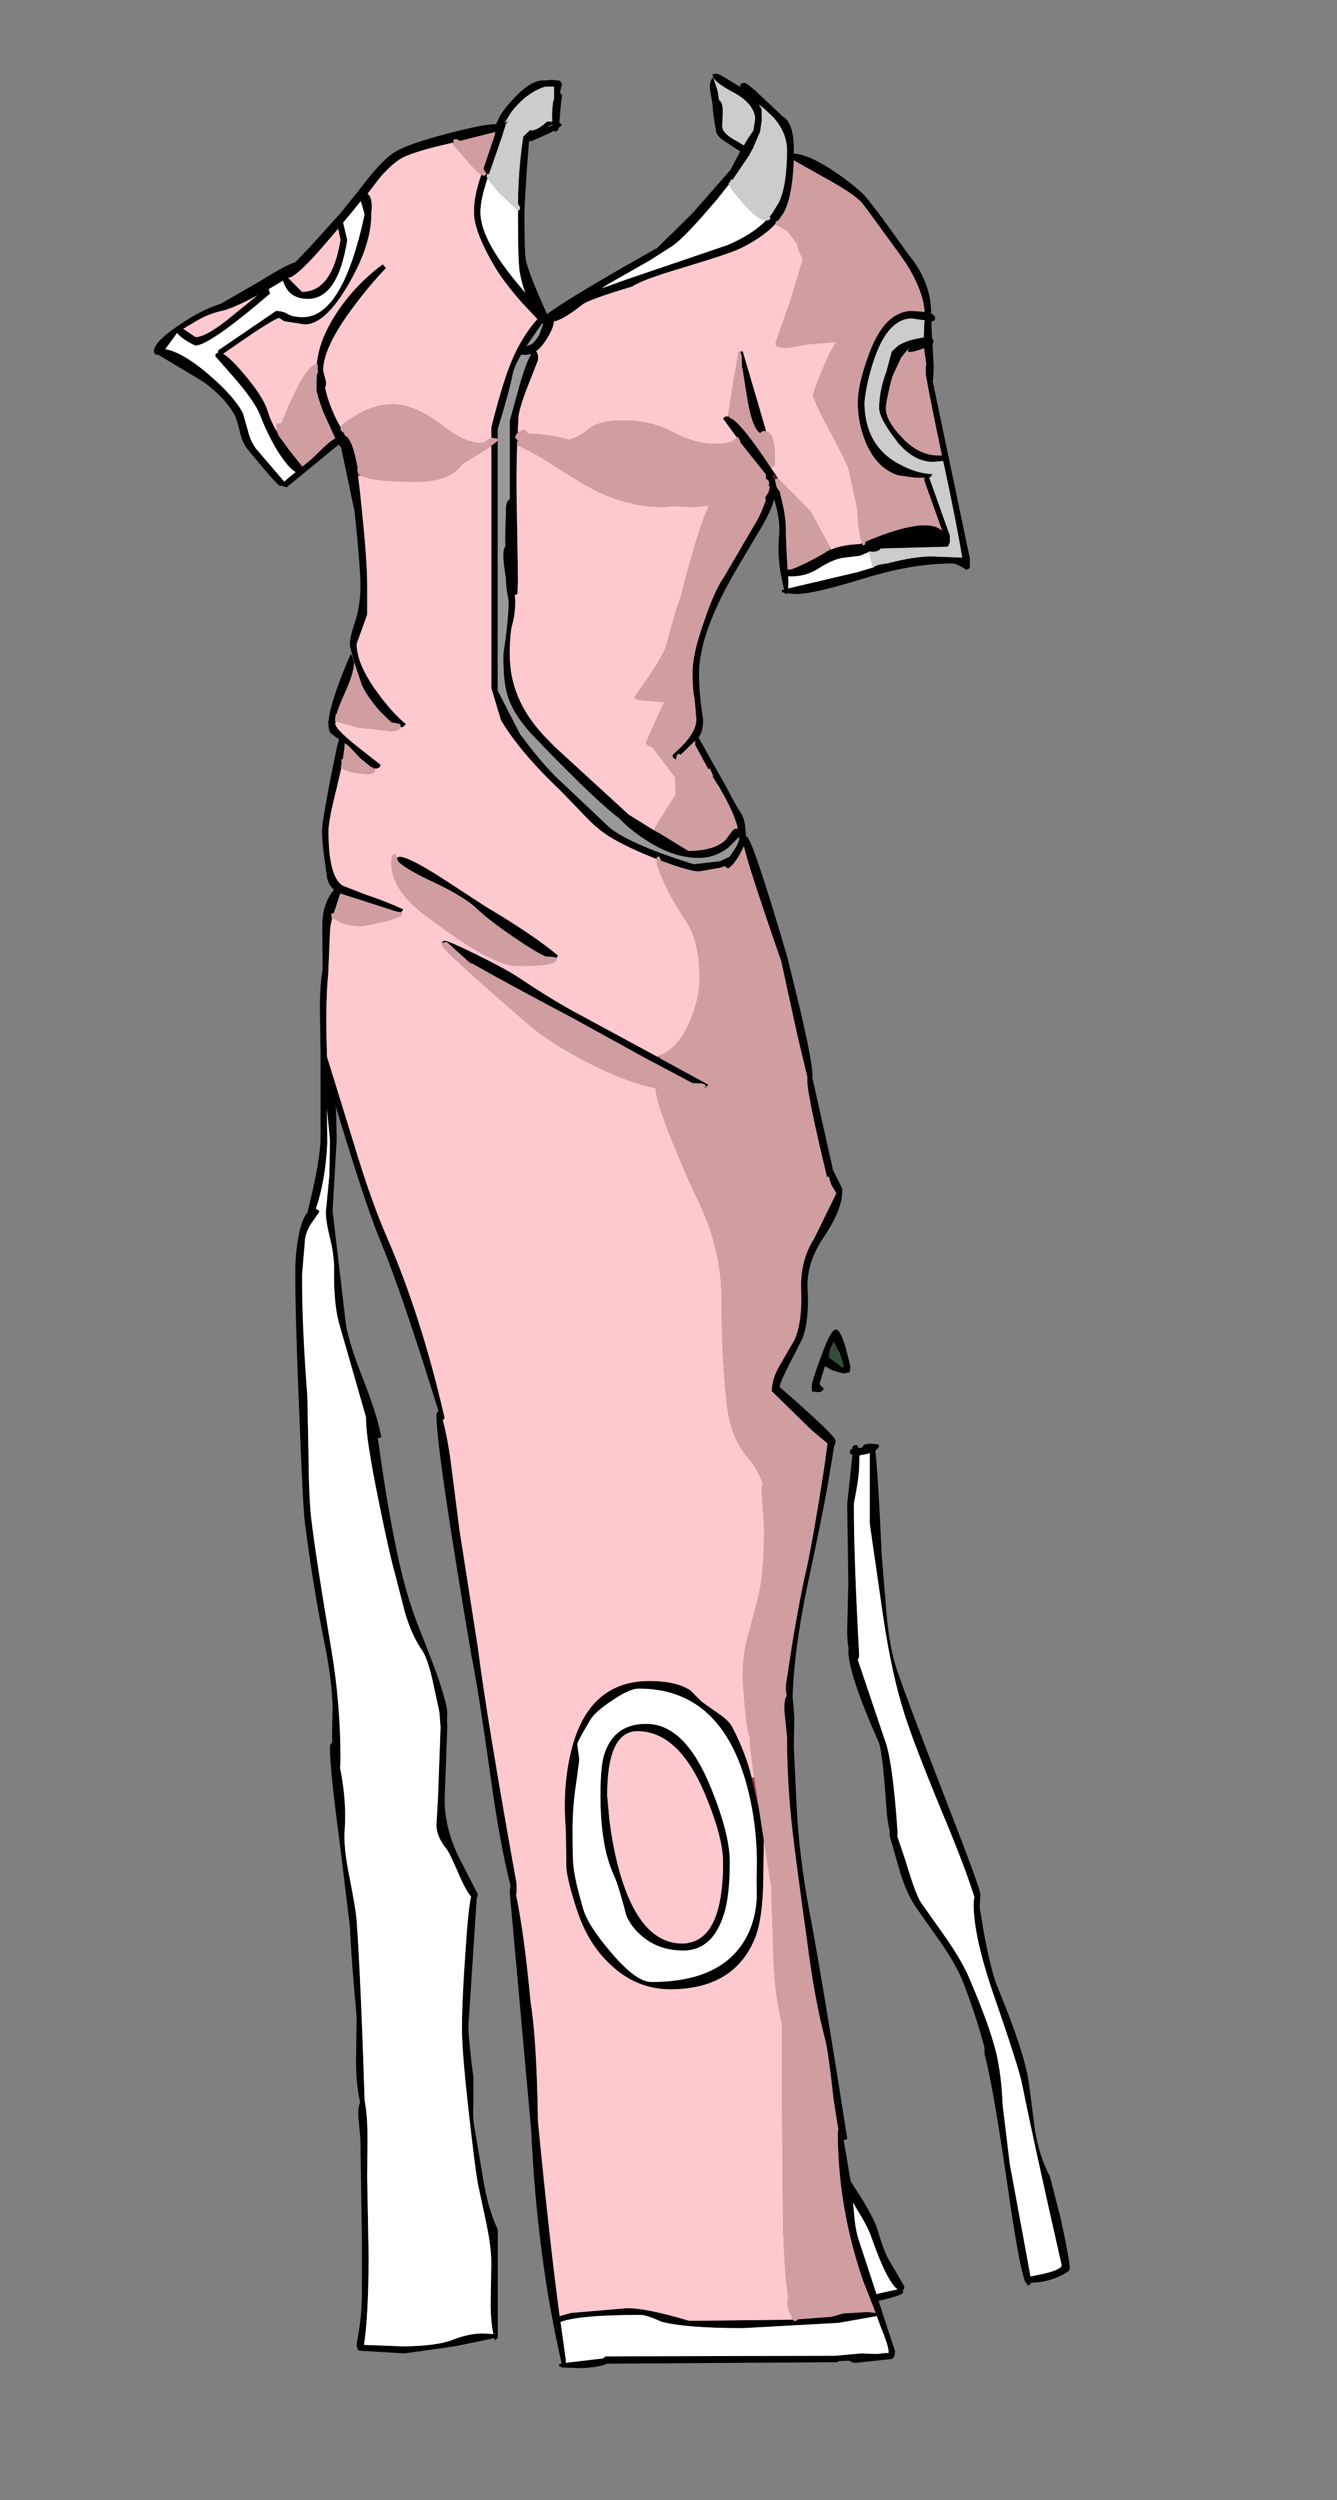 <?xml version="1.0" encoding="UTF-8"?>
<svg xmlns="http://www.w3.org/2000/svg" xmlns:xlink="http://www.w3.org/1999/xlink" width="290px" height="542px" viewBox="0 0 290 542" version="1.1">
<rect x="0" y="0" width="290" height="542" fill="#808080" stroke="none"/>
<g id="surface1">
<path style=" stroke:none;fill-rule:evenodd;fill:rgb(0%,0%,0%);fill-opacity:1;" d="M 76.594 142.582 C 76.129 141.055 75.895 140.035 75.895 139.527 C 75.895 138.551 76.277 136.938 77.039 134.688 C 77.801 132.438 78.184 129.852 78.184 126.922 C 78.184 124.336 77.762 118.988 76.91 110.883 L 75.957 106.363 L 73.984 97.008 L 73.477 96.371 L 62.211 105.598 L 61.449 105.473 L 61.32 105.281 L 60.75 105.344 C 60.367 105.301 58.055 102.691 53.812 97.516 C 52.965 96.496 52.371 95.203 52.031 93.633 C 51.605 91.809 51.184 90.492 50.758 89.688 C 49.145 87.055 46.855 84.699 43.887 82.621 L 34.406 76.957 L 33.703 76.828 L 33.449 76.445 L 33.387 76.383 L 33.387 75.684 L 33.449 75.684 C 33.789 74.41 35.527 72.711 38.668 70.59 C 41.977 68.301 45.031 66.73 47.832 65.879 L 56.359 60.98 C 60.09 58.645 62.656 57.266 64.059 56.84 L 67.113 53.66 L 73.855 46.211 L 77.801 41.309 C 81.281 36.684 83.934 33.883 85.758 32.91 C 87.707 31.719 91.484 30.406 97.082 28.961 C 102.258 27.605 105.676 26.926 107.328 26.926 L 107.648 26.926 L 107.773 26.352 L 107.902 26.352 C 108.285 25.121 109.449 23.465 111.402 21.387 C 113.988 18.586 116.238 17.27 118.148 17.441 L 119.672 17.312 L 121.457 17.504 L 121.902 18.203 L 121.457 20.051 L 121.902 20.625 L 121.645 22.723 L 121.328 26.543 L 121.902 27.117 L 121.137 27.754 L 121.074 28.199 L 120.375 28.578 L 120.184 28.324 L 118.848 29.027 L 115.219 30.617 L 114.773 30.555 L 114.711 31.062 C 114.117 38.66 113.797 43.707 113.754 46.211 L 113.754 46.785 C 113.754 52.172 113.863 55.398 114.074 56.461 C 114.5 58.41 116.027 62.293 118.656 68.109 C 121.711 65.773 129.727 60.957 142.711 53.66 L 142.711 53.594 L 150.219 46.211 L 158.426 36.855 L 160.398 33.098 L 160.59 32.844 L 157.855 31.062 C 156.156 30.043 155.309 29.133 155.309 28.324 C 154.844 25.863 154.586 23.953 154.547 22.598 L 154.035 19.605 L 153.973 18.715 C 153.973 17.824 154.227 17.188 154.734 16.805 L 154.547 16.105 L 155.309 15.977 C 155.691 15.934 156.879 16.551 158.871 17.824 L 160.59 18.84 L 160.59 18.777 L 160.652 18.141 L 161.48 17.949 C 161.734 17.949 162.5 18.5 163.773 19.605 L 169.754 25.207 L 170.008 25.398 C 171.449 26.375 172.172 28.727 172.172 32.461 L 172.172 33.289 C 174.422 33.418 177.473 34.797 181.336 37.426 C 184.602 39.676 186.852 41.543 188.082 43.027 L 190.562 46.211 L 194.824 52.066 L 197.051 55.188 C 200.234 59.047 201.867 63.145 201.953 67.473 L 201.953 67.98 C 202.547 68.234 202.844 68.598 202.844 69.062 L 202.715 69.445 L 202.016 69.762 L 202.145 73.266 L 202.523 73.965 L 202.27 74.664 L 202.523 79.629 L 202.398 82.492 L 202.27 82.492 L 210.352 121.004 L 210.352 123.105 L 209.652 123.551 C 208.211 122.617 207.191 122.148 206.598 122.148 C 200.66 122.148 194.188 123.254 187.188 125.457 C 180.148 127.621 175.395 128.727 172.934 128.77 L 170.645 128.641 L 170.328 128.77 L 170.262 128.578 L 169.625 128.324 L 169.562 127.941 L 170.07 127.812 L 169.371 124.566 C 168.863 121.723 168.734 118.926 168.988 116.164 C 169.203 113.832 168.84 111.18 167.906 108.211 C 167.57 109.609 166.785 111.414 165.555 113.621 L 159.891 123.168 C 154.375 132.504 151.617 140.141 151.617 146.082 C 151.617 148.969 151.914 152.277 152.508 156.012 C 152.508 157.793 152.168 159.09 151.492 159.895 L 151.363 160.023 L 151.492 159.957 L 151.555 159.957 L 152.637 161.867 L 154.289 164.859 L 155.18 166.449 L 155.309 166.707 L 155.309 166.641 L 157.598 170.715 C 158.703 172.922 159.828 174.918 160.973 176.699 C 161.48 177.762 161.758 179.328 161.801 181.41 L 161.926 181.344 C 162.691 181.344 165.617 189.98 170.707 207.254 L 173.508 218.645 C 175.289 226.328 176.203 231.164 176.246 233.16 L 176.18 233.539 L 180.57 253.145 L 180.637 253.59 L 182.672 257.602 L 182.672 258.363 C 182.672 260.953 181.355 264.199 178.727 268.105 C 176.137 271.879 174.949 275.699 175.164 279.562 C 175.418 284.016 175.035 287.582 174.016 290.254 L 171.406 295.348 C 169.879 298.316 169.117 300.102 169.117 300.695 C 177.176 307.695 181.23 311.578 181.27 312.344 L 181.145 313.043 L 180.953 313.359 L 179.68 321.062 C 178.789 326.238 177.219 334.027 174.973 344.422 C 173.105 353.633 172.086 361.461 171.918 367.91 L 172.301 372.305 L 172.172 378.477 L 172.746 390.633 C 173.082 398.398 174.059 406.504 175.672 414.949 C 177.621 425.348 180.316 441.535 183.754 463.516 C 183.711 463.77 183.477 463.898 183.055 463.898 L 182.988 463.898 L 184.516 472.875 L 186.488 475.93 C 188.527 479.195 189.82 481.699 190.371 483.441 C 191.094 485.984 191.836 488.023 192.598 489.551 L 196.16 495.66 L 196.035 496.297 L 195.781 496.551 L 195.906 496.934 C 195.863 497.359 194.082 497.973 190.562 498.781 L 194.125 509.664 C 194.125 510.598 193.891 511.172 193.426 511.383 L 185.66 512.211 C 185.027 512.211 184.602 512.082 184.391 511.828 L 184.324 511.766 L 182.035 511.828 L 181.59 512.082 L 131.699 512.402 C 130.258 513.039 128.094 513.355 125.211 513.355 L 122.281 513.23 L 122.027 513.355 L 121.965 513.164 L 121.328 512.973 L 121.266 512.527 L 121.836 512.402 C 118.273 496.996 116.066 480.129 115.219 461.797 L 110.574 410.305 C 110.574 409.75 110.637 409.285 110.766 408.902 C 109.195 402.793 107.73 394.793 106.375 384.906 C 104.551 372.004 103.172 363.305 102.238 358.809 C 97.191 329.105 94.664 311.77 94.664 306.805 C 94.664 306.422 94.812 306.125 95.109 305.914 C 89.809 288.77 85.586 276.422 82.449 268.867 C 80.668 264.582 78.121 257.07 74.812 246.336 L 73.031 240.543 L 72.711 239.332 L 72.902 240.605 L 73.031 247.035 L 72.141 262.504 L 75.004 286.945 C 75.469 289.871 76.742 293.926 78.82 299.102 C 80.855 304.363 82.109 308.332 82.574 311.004 C 82.914 311.473 82.703 311.727 81.938 311.77 L 82.32 314.379 C 83.637 323.715 85.059 331.82 86.586 338.695 C 87.941 344.719 89.68 350.215 91.801 355.18 L 94.602 362.5 C 96.215 367.125 97.02 370.074 97.02 371.348 L 96.957 372.621 L 97.02 374.402 L 96.449 389.934 C 96.406 394.477 97.613 399.059 100.074 403.684 L 103.637 410.621 L 103.512 411.32 L 103.383 411.512 L 103.383 411.766 L 101.602 439.137 C 101.602 441.176 101.961 444.91 102.684 450.34 L 102.684 455.879 C 102.555 458.211 102.641 460.035 102.938 461.352 L 104.785 472.301 C 105.504 476.715 106.566 480.383 107.965 483.312 L 107.965 506.863 L 107.328 507.309 L 107.203 506.863 L 98.609 508.645 L 87.73 510.172 L 78.184 509.602 L 78.059 509.602 L 77.676 509.473 L 77.355 508.645 L 77.422 508.582 L 77.355 508.137 C 78.121 504.316 78.504 500.625 78.504 497.062 L 78.504 486.051 L 78.184 463.898 L 77.738 458.871 C 77.652 457.555 77.781 456.516 78.121 455.75 C 77.527 453.289 77.23 450.363 77.23 446.969 L 77.355 437.164 C 76.551 428.422 76.062 421.93 75.895 417.688 L 73.668 399.293 C 72.266 388.938 71.566 382.062 71.566 378.668 C 71.566 378.285 71.734 377.945 72.074 377.648 L 72.012 376.695 L 72.141 369.82 C 72.012 365.875 71.438 361.398 70.422 356.391 C 68.723 348.074 67.281 339.184 66.094 329.719 C 65.84 327.895 65.438 319.918 64.887 305.785 C 64.293 291.145 64.016 281.258 64.059 276.125 C 64.016 273.664 64.207 271.203 64.629 268.742 C 65.098 265.855 65.777 263.902 66.668 262.883 C 68.574 255.289 69.531 249.855 69.531 246.59 L 69.531 228.383 L 69.402 219.281 C 69.359 215.676 69.551 212.641 69.977 210.18 L 69.91 200.949 C 69.871 197.598 70.719 194.902 72.457 192.867 C 71.48 192.059 70.953 190.977 70.867 189.621 C 70.188 185.25 69.848 182.047 69.848 180.008 C 69.805 179.203 70.379 175.66 71.566 169.379 L 73.094 161.867 L 73.539 160.277 L 71.883 159.066 C 71.461 158.77 71.25 158.07 71.25 156.965 L 71.184 156.586 L 71.312 156.012 C 71.609 153.168 73.199 148.418 76.086 141.754 L 76.531 142.582 L 76.785 143.855 C 76.742 145.297 76.062 147.461 74.75 150.348 C 73.941 152.086 73.371 153.551 73.031 154.738 L 72.84 154.801 L 72.777 155.375 L 72.648 156.266 L 72.777 156.332 L 72.711 156.777 C 72.711 157.539 73.984 158.961 76.531 161.039 L 77.547 161.867 L 82.574 165.812 L 82.383 166.324 L 81.684 166.641 L 81.367 166.578 L 80.223 166.07 L 78.184 164.414 L 75.766 161.867 L 75.32 161.484 L 74.75 161.105 L 74.75 161.867 L 74.367 164.605 L 74.047 164.605 L 74.113 165.367 L 73.922 166.387 L 74.047 166.449 L 73.031 170.844 C 71.844 175.512 71.25 178.609 71.25 180.137 C 71.25 186.715 72.266 190.66 74.305 191.977 L 79.203 193.887 C 82.258 194.902 85.016 195.984 87.477 197.133 L 87.031 197.77 L 85.883 197.578 L 75.195 194.141 L 73.793 193.695 L 72.711 197.066 L 72.395 197.957 L 71.883 198.023 L 71.883 198.914 L 72.074 199.039 C 71.734 200.23 71.566 201.289 71.566 202.223 L 71.184 211.324 C 70.762 215.273 70.676 221.191 70.93 229.086 L 76.91 248.434 C 79.328 256.457 81.664 263.031 83.91 268.168 C 88.918 279.668 93.098 292.758 96.449 307.441 L 96.066 307.887 C 96.828 310.773 97.465 314.293 97.973 318.453 L 99.629 331.438 L 103.637 357.09 C 104.953 367.445 107.754 384.504 112.039 408.266 L 112.039 410.559 L 111.91 410.621 C 113.098 416.223 114.16 424.031 115.094 434.047 C 115.984 439.52 116.512 448.133 116.684 459.887 C 118.422 477.711 119.992 491.777 121.391 502.09 L 123.875 501.391 L 136.027 500.371 C 138.699 500.328 143.195 501.242 149.52 503.109 L 172.043 502.855 L 172.426 503.234 L 173 502.98 L 173 502.789 L 180.445 502.219 L 182.863 501.516 L 188.082 501.199 L 189.926 501.391 L 187.188 494.387 C 183.539 483.777 181.715 473.023 181.715 462.117 L 181.844 461.672 L 180.824 455.305 C 180.02 448.008 179.406 443.613 178.98 442.129 C 177.41 436.273 176.074 428.934 174.973 420.105 C 173.488 409.496 172.488 402.027 171.98 397.699 C 171.133 390.57 170.707 383.527 170.707 376.566 L 170.137 370.902 C 170.051 369.418 170.219 368.27 170.645 367.465 C 170.477 366.914 170.41 366.191 170.453 365.301 L 172.043 354.988 C 173.148 348.668 173.973 344.297 174.527 341.875 C 175.543 337.676 176.945 329.867 178.727 318.453 L 179.488 312.914 L 175.988 309.988 L 167.398 301.586 C 167.398 299.844 167.949 298.02 169.055 296.109 L 172.301 290.508 C 173.488 287.879 173.973 284.188 173.762 279.434 C 173.637 275.273 174.59 271.605 176.625 268.422 L 181.398 258.684 L 180.254 256.711 L 179.742 255.055 L 179.297 255.117 L 179.297 254.801 C 176.457 243.004 175.055 236.129 175.098 234.176 L 175.098 233.414 L 172.934 224.375 L 169.434 208.336 C 164.684 194.672 161.992 186.375 161.355 183.445 L 160.527 185.102 C 159.68 186.629 158.809 187.691 157.918 188.285 L 157.152 187.773 L 156.328 188.094 L 151.555 188.922 C 150.156 188.879 147.418 188.094 143.344 186.566 L 143.027 185.676 L 142.453 185.801 L 142.453 186.246 C 138.043 184.508 134.605 182.875 132.145 181.344 C 130.449 180.285 128.711 178.82 126.93 176.953 L 121.773 171.605 C 118.039 168.043 115.008 164.797 112.676 161.867 C 111.02 159.789 109.684 157.879 108.664 156.141 L 106.566 149.137 L 106.566 96.625 L 107.965 95.543 L 107.902 95.098 L 106.566 94.906 L 106.566 92.613 C 107.965 87.098 109.195 82.918 110.258 80.074 C 111.91 75.617 114.012 71.992 116.555 69.191 L 112.93 65.309 C 110.34 62.293 108.473 59.812 107.328 57.859 C 104.359 52.809 102.852 48.926 102.812 46.211 L 102.812 46.086 C 102.77 43.707 103.297 40.973 104.402 37.875 L 104.973 38.129 L 105.547 37.684 L 104.848 36.602 L 107.391 29.027 L 107.457 28.645 L 107.328 28.645 L 99.758 30.555 C 99.375 30.297 99.078 30.172 98.867 30.172 L 98.355 30.297 L 98.355 30.871 L 98.23 30.934 C 91.949 32.336 88.07 33.566 86.586 34.625 C 85.141 35.602 83.68 36.98 82.195 38.766 L 79.711 42.012 C 80.52 42.52 80.793 43.922 80.539 46.211 L 80.539 46.465 C 80.539 50.879 78.906 55.906 75.641 61.551 C 72.246 67.406 69.062 70.336 66.094 70.336 L 61.641 69.637 L 60.559 68.934 C 60.133 68.934 58.266 70.02 54.957 72.184 L 48.402 76.699 C 49.465 77.297 51.012 78.801 53.051 81.219 C 55.766 84.445 57.418 87.035 58.012 88.984 C 58.438 90.387 59.051 91.809 59.859 93.25 L 60.305 94.016 L 60.43 94.461 L 60.75 94.844 L 62.848 97.707 L 65.586 101.145 L 67.684 99.426 L 70.168 97.008 C 71.312 95.945 72.16 95.289 72.711 95.031 L 70.102 89.305 C 69.168 86.758 68.684 85.125 68.641 84.402 L 68.703 81.219 L 68.957 80.773 L 68.895 79.691 L 68.957 79.055 L 68.703 78.992 C 69 75.598 70.336 72.035 72.711 68.301 C 75.383 64.098 78.82 60.426 83.02 57.289 L 83.719 58.113 C 81.43 60.492 79.16 63.188 76.91 66.199 C 72.371 72.184 70.102 76.891 70.102 80.328 L 70.738 82.875 L 70.676 83.832 L 70.484 83.895 C 70.953 86.227 71.844 88.688 73.156 91.277 L 73.922 92.68 L 73.855 92.805 C 73.855 93.23 74.047 93.527 74.43 93.695 L 74.492 93.824 L 74.812 94.395 C 75.871 94.863 76.742 96.941 77.422 100.633 L 77.484 101.145 L 77.547 101.906 L 77.547 102.098 L 77.613 102.48 L 77.676 103.117 L 77.676 103.18 L 78.059 106.363 L 78.504 110.691 C 79.266 117.992 79.648 123.402 79.648 126.922 L 79.648 133.223 L 77.355 139.59 C 77.355 142.52 78.883 146.062 81.938 150.219 C 84.102 153.191 86.141 155.438 88.047 156.965 L 87.348 157.668 L 86.84 157.602 L 86.902 157.414 L 86.773 156.965 L 84.867 156.586 L 82.449 154.23 C 80.668 152.234 79.352 150.348 78.504 148.566 L 76.91 143.789 L 76.91 143.664 L 76.594 142.582 M 110.574 108.211 L 110.574 91.148 L 112.992 82.43 C 113.883 79.543 114.625 77.656 115.219 76.766 L 113.945 76.957 L 113.055 76.891 C 112.039 78.633 111.422 80.031 111.211 81.094 C 110.785 83.383 109.703 87.375 107.965 93.059 L 107.965 149.711 L 112.801 159.133 L 114.902 161.867 C 117.488 165.18 119.781 167.723 121.773 169.508 L 132.336 179.5 C 135.602 182.004 141.648 184.613 150.473 187.328 L 156.137 186.691 L 158.172 185.738 L 158.234 185.738 L 158.746 184.973 C 159.805 183.488 160.336 182.363 160.336 181.602 L 160.336 181.344 L 160.207 181.535 L 157.98 183.766 C 156.031 185.25 153.887 185.992 151.555 185.992 C 147.734 185.992 143.812 184.633 139.781 181.918 C 137.574 180.477 135.773 178.992 134.375 177.461 C 131.445 175.34 125.953 170.145 117.891 161.867 L 116.684 160.594 C 113.289 157.199 111.125 154.039 110.191 151.109 C 109.473 149.117 109.133 146.02 109.176 141.816 C 109.938 136.727 110.32 132.887 110.32 130.297 C 109.895 128.133 109.703 126.562 109.746 125.586 C 109.324 122.828 109.133 121.215 109.176 120.75 C 109.133 119.477 109.281 118.711 109.621 118.457 L 109.555 116.738 L 109.746 110.117 C 109.746 109.227 110 108.59 110.512 108.211 L 110.574 108.527 L 110.574 108.211 M 186.934 117.758 L 187.125 118.203 L 187.633 118.074 L 187.699 117.438 C 194.996 114.34 200.043 113.258 202.844 114.191 C 203.562 114.445 204.074 114.742 204.371 115.082 L 200.488 104.199 L 200.488 103.562 L 198.516 103.562 L 194.824 103.055 C 191.688 102.035 189.332 99.637 187.762 95.859 C 186.617 93.059 186.043 90.195 186.043 87.266 C 186.043 84.68 186.828 81.242 188.398 76.957 C 190.094 72.246 192.238 69.297 194.824 68.109 C 195.758 67.641 196.754 67.406 197.816 67.406 L 200.551 67.598 C 200.34 64.5 198.984 60.98 196.48 57.031 L 194.824 54.676 L 188.652 46.211 L 187.125 44.176 C 186.023 42.773 182.988 40.738 178.027 38.062 L 172.172 34.754 C 172.004 39.719 171.344 43.367 170.199 45.703 L 169.945 46.211 L 168.863 47.738 L 168.863 47.805 C 168.438 47.887 168.227 48.059 168.227 48.312 L 168.227 48.504 C 166.359 50.539 163.688 52.387 160.207 54.039 C 158.344 54.848 154.227 56.203 147.863 58.113 C 142.137 59.812 138.551 61.148 137.109 62.125 C 130.875 63.992 127.289 65.285 126.355 66.008 C 123.512 68.258 121.434 69.488 120.121 69.699 C 120.121 70.676 119.547 72.035 118.402 73.773 C 117.723 74.832 117 75.641 116.238 76.191 C 116.621 76.363 116.77 77 116.684 78.102 L 114.836 82.812 C 113.523 86.078 112.738 88.52 112.484 90.133 L 112.293 93.57 L 112.23 93.887 C 111.891 94.227 111.742 94.586 111.781 94.969 L 112.23 95.352 L 112.164 95.797 L 112.039 96.113 L 112.102 96.496 L 112.164 96.562 L 112.039 102.035 L 112.039 106.363 L 112.355 125.715 L 112.23 128.77 L 111.656 129.023 L 111.781 130.297 C 111.742 132.332 111.527 133.988 111.148 135.262 C 110.766 136.535 110.574 138.785 110.574 142.008 C 110.574 148.332 113.012 154.125 117.891 159.387 L 120.309 161.867 L 136.348 176.57 L 141.883 180.008 L 142.074 180.074 L 142.582 180.453 L 142.645 180.391 L 149.328 184.465 C 153.145 184.422 155.84 183.617 157.41 182.047 L 158.617 180.391 C 158.957 179.883 159.297 179.629 159.637 179.629 L 160.082 179.754 L 160.02 179.562 L 160.02 179.5 C 159.508 177.336 158.258 174.535 156.262 171.098 L 155.945 170.523 L 155.117 169.25 L 154.547 168.297 L 154.672 168.168 L 153.973 166.578 L 153.652 166.77 L 150.98 161.867 L 150.789 161.484 L 150.789 160.594 L 149.453 161.867 L 147.609 163.648 C 147.48 163.48 147.355 163.418 147.227 163.461 C 146.93 163.418 146.738 163.777 146.656 164.543 L 146.59 164.605 C 146.082 164.477 145.848 164.16 145.891 163.648 L 147.801 161.867 C 149.965 159.66 151.047 157.688 151.047 155.949 L 150.664 151.621 C 150.367 150.262 150.219 148.375 150.219 145.953 C 150.176 143.281 150.98 139.609 152.637 134.941 C 154.164 130.359 155.668 127.008 157.152 124.887 L 163.391 114.191 C 164.367 112.707 165.277 110.777 166.125 108.398 L 166.062 108.398 L 166 107.762 L 166.699 106.68 L 166.762 106.363 L 166.953 105.664 L 166.699 105.027 L 166.891 104.773 L 166.57 104.008 L 166.191 103.879 L 166.191 103.816 L 166.125 103.625 L 166.125 102.863 L 160.59 95.926 L 160.59 95.668 L 160.082 94.777 L 159.891 94.586 L 159.828 94.844 L 156.836 90.77 C 157.047 90.43 157.301 90.258 157.598 90.258 L 157.855 90.324 L 158.109 90.387 L 158.746 90.832 L 158.871 90.832 C 160.613 92.062 163.391 95.586 167.207 101.398 L 168.734 103.625 L 168.734 103.691 L 168.035 102.988 L 167.59 103.117 L 168.098 104.008 L 168.48 105.664 L 168.988 106.363 L 169.055 106.426 L 169.18 106.871 C 169.988 109.887 170.41 112.324 170.453 114.191 C 170.453 116.441 170.582 119.52 170.836 123.422 L 170.836 123.676 L 171.664 123.422 C 173.785 122.617 176.223 121.406 178.98 119.793 L 179.363 119.539 L 179.871 119.285 L 180.191 119.156 C 181.887 118.438 183.988 118.031 186.488 117.949 L 186.934 117.758 M 155.816 20.559 L 155.945 21.641 C 156.453 21.98 156.73 22.703 156.773 23.805 L 156.773 24.695 L 156.645 27.371 C 156.688 28.43 157.684 29.473 159.637 30.488 L 161.355 31.508 C 161.82 30.66 162.266 29.938 162.691 29.344 L 163.391 28.324 L 163.773 26.035 L 163.773 25.398 C 163.477 23.359 161.926 21.578 159.125 20.051 L 158.301 19.605 C 156.391 18.543 155.203 17.633 154.734 16.867 L 155.625 19.605 L 155.816 20.559 M 166.125 47.805 L 166.191 47.805 C 166.742 47.805 167.059 47.59 167.145 47.168 L 166.891 47.039 L 167.527 46.211 L 168.988 43.793 C 170.137 41.289 170.707 37.555 170.707 32.59 C 170.707 30.043 169.711 27.645 167.719 25.398 L 165.68 23.488 L 164.598 22.66 L 165.172 23.613 L 165.234 25.398 L 165.234 26.035 L 164.918 28.199 L 164.918 28.262 L 164.855 28.578 L 163.453 31.828 L 163.516 31.828 L 163.328 32.145 L 162.625 33.418 L 162.562 33.672 L 162.371 33.863 L 158.871 39.02 L 158.68 38.828 L 158.172 39.656 L 158.047 39.656 L 158.047 39.719 L 158.109 39.973 L 155.438 43.348 L 152.953 46.211 C 150.113 49.48 147.863 51.77 146.211 53.086 L 141.055 56.395 L 131.766 61.68 L 130.492 62.508 L 135.836 60.598 L 157.727 53.148 C 161.289 51.664 164.09 49.883 166.125 47.805 M 160.91 79.312 C 160.949 77.613 160.824 76.594 160.527 76.254 L 161.098 76.129 L 166.125 93.25 L 166.062 93.504 L 165.809 93.441 C 165.426 93.441 165.129 93.59 164.918 93.887 C 163.855 93.422 162.945 91.148 162.18 87.078 L 161.035 79.82 L 160.91 79.312 M 188.461 119.668 L 186.488 120.492 L 182.734 120.941 C 181.25 121.195 179.488 121.98 177.453 123.293 C 175.672 124.398 173.785 124.949 171.789 124.949 L 170.961 124.949 L 171.027 126.094 L 170.961 127.559 L 186.109 123.996 L 189.289 123.039 L 189.352 123.105 C 189.734 122.637 190.754 122.32 192.406 122.148 C 196.352 121.129 199.535 120.621 201.953 120.621 L 208.699 120.875 C 207.934 116.164 206.66 109.652 204.879 101.336 L 204.562 99.934 L 202.398 100.125 C 199.684 100.125 197.16 98.766 194.824 96.051 L 193.871 94.777 C 191.75 91.934 190.688 89.836 190.688 88.477 C 190.688 85.973 191.219 83.301 192.281 80.457 L 193.426 76.191 L 194.824 74.918 C 196.055 74.113 197.902 73.52 200.363 73.137 L 200.488 69.828 L 200.551 69.445 L 197.879 69.062 C 196.777 69.02 195.758 69.297 194.824 69.891 C 192.703 71.164 190.945 73.902 189.543 78.102 C 188.527 81.07 187.848 84.086 187.508 87.141 C 187.508 93.336 189.945 97.793 194.824 100.508 L 194.891 100.508 C 197.309 101.906 199.766 102.672 202.27 102.797 L 201.824 103.434 L 201.57 103.5 L 201.57 103.562 L 206.023 116.102 L 206.023 117.629 L 205.578 118.52 L 191.008 118.902 C 190.754 119.371 190.18 119.602 189.289 119.602 L 188.398 119.539 L 188.461 119.668 M 196.734 75.938 L 195.461 77.527 L 194.824 78.93 L 193.742 81.219 C 193.531 81.645 193.215 82.812 192.789 84.723 C 192.363 86.59 192.152 87.84 192.152 88.477 C 192.109 90.004 193 91.828 194.824 93.949 L 195.652 94.844 C 198.242 97.645 201.125 98.938 204.309 98.727 C 202.566 90.492 201.402 84.656 200.809 81.219 L 200.809 79.184 L 200.934 79.121 L 200.426 75.492 C 198.219 76.297 197.051 76.512 196.926 76.129 C 197.266 75.492 197.266 75.344 196.926 75.684 L 196.797 75.875 L 196.734 75.938 M 115.41 28.262 C 116.047 28.219 116.832 27.836 117.766 27.117 L 118.656 26.352 L 119.801 26.352 L 119.738 25.398 C 119.738 23.91 119.844 22.68 120.055 21.707 L 120.184 21.641 L 120.184 18.777 L 118.273 18.777 C 115.559 19.625 113.098 21.473 110.891 24.316 L 109.492 26.605 L 110.383 26.289 L 110.258 26.352 L 109.746 26.859 L 108.855 29.727 L 106.121 37.617 L 106.121 37.684 L 105.676 37.746 L 105.547 38.191 L 105.738 38.699 C 104.719 41.758 104.211 44.152 104.211 45.895 L 104.211 46.211 C 104.297 49.309 105.992 53.129 109.301 57.668 C 110.277 59.07 111.824 61 113.945 63.461 C 113.352 61.934 112.93 60.32 112.676 58.625 C 112.461 57.055 112.355 53.148 112.355 46.91 L 112.355 45.574 C 112.695 45.574 112.824 45.512 112.738 45.383 L 112.801 44.938 L 112.355 44.176 C 112.398 39.465 112.738 34.883 113.375 30.426 L 113.5 29.598 L 114.965 28.199 L 115.281 28.262 L 115.219 28.453 L 115.41 28.262 M 119.863 26.988 L 118.91 27.371 L 119.039 27.562 C 119.293 27.391 119.566 27.242 119.863 27.117 L 119.863 26.988 M 115.156 29.535 L 115.027 29.535 L 114.965 29.598 L 115.156 29.535 M 78.25 43.602 L 76.148 46.211 L 74.43 48.25 L 75.32 52.066 C 73.965 60.555 71.121 64.797 66.793 64.797 C 63.953 64.797 62.148 63.484 61.387 60.852 L 58.586 62.508 L 58.266 62.699 L 58.586 63.652 C 49.805 71.164 44.395 74.918 42.359 74.918 C 40.406 73.984 39.094 73.074 38.414 72.184 L 36.695 74.535 L 35.867 75.684 C 38.371 76.148 41.445 77.934 45.094 81.031 C 48.828 84.211 51.352 87.035 52.668 89.496 L 53.75 93.25 C 54.133 94.863 54.727 96.199 55.531 97.262 L 61.641 104.391 C 62.574 103.582 63.398 102.906 64.121 102.352 C 62.934 101.633 61.535 99.957 59.922 97.324 C 58.438 94.734 57.27 92.297 56.422 90.004 C 55.574 87.926 53.707 85.23 50.82 81.922 L 46.688 77.211 L 46.75 76.766 C 47.004 76.551 47.195 76.445 47.32 76.445 L 47.258 76 L 59.859 67.406 C 60.875 67.406 61.746 67.641 62.469 68.109 C 63.188 68.531 64.27 68.746 65.711 68.746 C 71.438 68.746 75.895 61.34 79.074 46.531 L 79.012 46.211 L 78.25 43.602 M 62.531 60.277 L 65.52 63.27 C 69.848 63.27 72.629 59.516 73.855 52.004 L 73.348 49.586 L 69.977 53.531 C 66.117 57.945 63.656 60.172 62.594 60.215 L 62.469 60.152 L 62.531 60.277 M 48.34 67.344 C 46.43 67.727 44.523 68.469 42.613 69.57 L 39.75 71.289 L 42.422 73.074 C 43.82 73.074 46.07 71.863 49.168 69.445 L 55.848 64.035 C 52.414 65.859 49.91 66.961 48.34 67.344 M 117.574 70.145 L 115.156 73.645 L 114.203 75.047 L 115.41 74.535 C 115.75 74.324 116.258 73.688 116.938 72.629 L 117.699 70.527 L 117.828 70.207 L 117.574 70.145 M 120.629 207.887 L 120.629 207.57 L 119.293 207.379 L 118.402 207.379 C 116.875 206.699 114.711 205.406 111.91 203.496 C 107.922 200.781 105.102 198.617 103.445 197.004 C 101.621 195.223 98.145 193.141 93.012 190.766 C 89.32 188.984 87.094 187.625 86.328 186.691 L 86.074 186.055 C 86.246 185.801 86.477 185.695 86.773 185.738 C 88.004 185.738 90.953 187.223 95.621 190.191 L 105.293 196.496 C 112.293 200.652 117.531 204.195 121.012 207.125 L 120.629 207.887 M 70.93 240.48 L 70.992 247.797 C 70.738 253.188 69.91 257.941 68.512 262.059 L 69.148 262.375 L 69.277 262.695 L 67.684 264.984 C 66.625 266.512 66.094 268.039 66.094 269.566 L 65.52 276.316 C 65.48 283.359 65.859 292.164 66.668 302.73 L 66.922 315.781 C 66.965 321.465 67.156 325.879 67.492 329.02 C 68.129 334.492 69.613 344.168 71.949 358.043 C 73.223 365.684 73.855 373.492 73.855 381.469 L 73.793 382.996 L 73.73 383.059 C 74.75 388.066 75.086 392.672 74.75 396.871 C 74.578 399.164 74.898 402.348 75.703 406.422 C 76.68 411.344 77.23 414.609 77.355 416.223 C 77.949 424.668 78.523 437.547 79.074 454.859 L 79.074 455.242 C 79.5 457.406 79.711 460.102 79.711 463.324 L 79.648 472.172 L 79.965 489.359 C 79.922 498.102 79.586 504.426 78.949 508.328 L 87.477 508.645 C 92.227 508.605 95.789 508.137 98.164 507.246 C 100.457 506.312 102.664 505.844 104.785 505.844 L 107.012 505.973 C 106.586 503.977 106.395 501.582 106.438 498.781 L 106.566 490.25 C 106.523 487.918 106.141 485.051 105.418 481.656 L 103.637 473.32 C 103.172 470.602 102.516 465.426 101.664 457.789 C 100.648 448.836 100.16 442.723 100.203 439.457 C 100.203 435.508 100.457 430.016 100.965 422.969 C 101.348 416.945 101.75 412.996 102.176 411.129 C 101.539 410.453 100.754 409.074 99.82 406.992 C 98.25 403.344 97.273 401.309 96.895 400.883 C 95.406 399.059 94.664 397.297 94.664 395.598 L 94.984 390.125 L 95.555 374.469 L 95.301 371.094 L 94.094 365.555 C 93.285 361.609 92.418 358.977 91.484 357.664 C 90.043 355.582 88.832 352.91 87.855 349.641 L 85.629 340.984 C 84.91 338.523 83.762 333.434 82.195 325.711 C 80.285 316.375 79.352 310.328 79.395 307.566 L 79.395 307.25 L 73.602 287.07 C 72.754 284.145 72.371 280.051 72.457 274.789 C 72.457 273.047 72.184 270.988 71.629 268.613 C 70.992 266.109 70.676 264.137 70.676 262.695 L 71.438 254.801 L 71.566 247.164 L 70.93 240.48 M 95.875 204.578 C 95.832 204.156 96.066 203.941 96.574 203.941 C 97 203.941 99.27 204.938 103.383 206.934 L 104.594 207.57 L 104.656 207.57 C 108.219 209.352 110.828 210.797 112.484 211.898 C 117.574 215.293 121.965 217.969 125.656 219.918 L 142.711 229.148 L 143.156 229.402 L 143.473 229.594 L 153.652 235.133 L 152.828 236.023 L 152.762 236.023 L 153.082 235.516 L 152.953 235.195 L 152.383 234.879 L 150.219 234.812 L 139.781 229.277 L 123.938 220.555 C 114.137 215.379 106.906 211.453 102.238 208.781 L 101.539 208.398 L 96.895 204.195 L 96 204.387 L 95.875 204.707 L 95.875 204.578 M 164.598 391.973 L 165.68 398.91 L 165.555 407.375 C 165.512 412.848 164.938 417.051 163.836 419.977 C 160.867 427.488 154.695 431.246 145.316 431.246 C 140.355 431.203 136.008 429.379 132.273 425.77 C 129.219 422.887 126.93 419.234 125.402 414.824 C 123.957 410.621 123.109 407.375 122.855 405.082 L 122.727 396.617 C 122.219 390.465 122.602 384.801 123.875 379.621 C 126.336 369.48 131.996 364.41 140.863 364.41 C 144.766 364.41 147.734 365.09 149.773 366.445 L 152.254 368.93 L 156.328 371.793 C 157.598 372.727 158.449 373.617 158.871 374.469 C 160.781 378.117 162.18 381.766 163.07 385.414 L 164.598 391.973 M 182.988 295.984 L 182.098 293.246 L 180.824 290.953 C 180.148 292.016 179.809 293.121 179.809 294.266 L 182.418 296.176 C 182.797 296.555 182.988 296.492 182.988 295.984 M 178.918 296.176 L 177.77 299.93 C 177.77 300.184 178.07 300.523 178.664 300.949 C 178.535 301.5 178.109 301.777 177.391 301.777 L 176.117 301.648 L 176.055 300.566 C 176.055 299.887 176.73 297.723 178.09 294.074 C 179.488 290.172 180.551 288.219 181.27 288.219 C 181.906 288.176 182.629 289.492 183.434 292.164 L 184.453 296.238 L 184.324 297.449 L 182.988 297.766 L 180.57 297.066 L 178.918 296.176 M 188.27 315.145 L 186.426 315.523 L 186.363 317.754 C 186.363 319.324 185.98 322.059 185.215 325.965 C 185.176 333.137 185.555 344.105 186.363 358.871 L 186.234 359.574 L 186.043 359.762 L 191.836 376.949 C 193.023 379.836 193.977 386.625 194.699 397.316 L 194.633 397.953 L 194.633 398.082 L 196.352 403.176 C 197.836 408.18 198.984 411.277 199.789 412.469 L 205.324 420.297 C 207.488 423.438 209.078 426.176 210.098 428.508 C 213.066 435.383 215.062 440.879 216.078 444.992 C 216.844 448.262 217.309 452.039 217.48 456.324 L 219.008 468.992 L 223.523 493.496 L 226.262 492.926 C 228.934 492.328 230.27 491.695 230.27 491.016 C 226.156 472.895 223.289 459.805 221.68 451.742 C 221.211 449.363 219.176 442.977 215.57 432.582 C 212.645 424.094 211.18 417.496 211.18 412.785 C 211.18 412.148 211.242 411.66 211.371 411.32 C 209.887 406.613 207.508 400.375 204.242 392.609 C 200.254 382.934 197.582 375.973 196.227 371.73 C 194.402 366.043 192.875 359.148 191.645 351.043 L 188.652 330.293 L 188.652 315.016 L 188.27 315.145 M 189.863 314.508 C 190.242 317.605 190.711 325.242 191.262 337.422 L 192.281 349.641 C 192.703 354.648 193.445 358.723 194.508 361.863 C 195.82 365.809 199.363 375.23 205.133 390.125 C 210.141 402.984 212.645 409.816 212.645 410.621 L 212.516 413.105 L 212.453 413.105 L 213.344 418.707 C 214.445 424.562 215.484 428.656 216.461 430.992 C 220.238 440.113 222.465 446.902 223.141 451.359 L 224.48 461.734 C 225.113 465.637 226.195 468.992 227.723 471.793 L 230.078 480.957 C 231.352 486.855 232.008 490.484 232.051 491.844 C 232.008 492.266 231.18 492.84 229.57 493.559 C 227.66 494.41 225.668 494.832 223.586 494.832 L 223.523 495.215 L 222.953 495.469 L 222.316 494.516 L 222.25 494.453 L 222.188 494.195 C 221.383 491.734 220.277 485.73 218.879 476.184 C 216.629 460.441 214.848 450.105 213.535 445.184 L 213.535 443.848 C 212.305 439.223 210.754 434.492 208.887 429.652 C 207.996 427.406 206.512 424.73 204.434 421.633 L 198.961 413.867 C 197.477 411.789 196.246 409.156 195.27 405.977 L 192.98 398.02 L 192.98 396.809 C 192.598 395.492 192.324 393.352 192.152 390.379 C 191.688 383.762 191.199 379.602 190.688 377.902 C 186.234 367.891 184.008 361.207 184.008 357.855 L 184.07 357.344 C 183.859 356.324 183.754 355.031 183.754 353.461 L 184.008 342.895 L 183.754 326.027 L 184.898 315.398 L 184.453 315.145 L 184.324 314.762 L 184.516 314.188 L 184.898 314.125 L 184.898 313.617 L 185.215 313.359 L 185.66 313.234 C 185.875 313.234 186.066 313.465 186.234 313.934 L 187 313.805 C 187.211 313.168 187.867 312.895 188.973 312.98 L 189.418 312.98 L 189.48 313.043 L 190.562 313.105 L 190.688 313.617 L 189.988 314.379 L 189.863 314.508 M 140.227 373.703 C 145.785 373.703 150.43 378.285 154.164 387.453 C 156.922 394.199 158.301 399.59 158.301 403.621 C 158.301 407.82 157.98 411.238 157.344 413.867 C 155.773 419.852 152.723 422.844 148.184 422.844 C 144.746 422.844 141.816 421.844 139.398 419.852 C 137.703 418.449 136.516 416.902 135.836 415.203 C 134.777 411.09 133.887 408.203 133.164 406.547 C 131.211 402.348 130.238 396.574 130.238 389.234 C 130.238 385.117 130.492 382.211 131 380.516 C 132.402 375.93 135.477 373.66 140.227 373.703 M 127.945 373.004 C 126.164 375.973 125.254 377.691 125.211 378.16 L 125.656 381.469 L 124.957 386.688 C 124.445 390.039 124.191 393.352 124.191 396.617 C 124.191 400.863 124.254 403.473 124.383 404.445 C 124.551 406.441 125.254 409.539 126.484 413.742 C 127.16 416.16 129.176 419.32 132.527 423.227 C 136.133 427.512 139.062 429.652 141.309 429.652 C 152.129 429.652 159.168 426.047 162.438 418.832 C 163.453 416.543 164.027 413.996 164.152 411.195 L 164.09 407.375 C 164.43 399.781 163.625 392.629 161.672 385.926 C 157.77 372.641 150.047 366.023 138.508 366.066 C 137.195 366.066 135.266 366.934 132.719 368.676 C 130.215 370.328 128.625 371.773 127.945 373.004 M 152.828 388.727 C 149.008 379.77 144.152 375.293 138.254 375.293 C 133.887 375.293 131.699 379.941 131.699 389.234 L 132.211 394.773 C 132.719 398.719 133.441 402.367 134.375 405.719 C 137.301 416.074 141.816 421.273 147.926 421.316 C 153.867 421.273 156.836 415.395 156.836 403.684 C 156.836 400.078 155.5 395.09 152.828 388.727 M 138.953 501.836 C 130.047 501.836 124.254 502.344 121.582 503.363 L 122.727 511.512 L 122.727 512.211 L 130.809 511.258 L 131.32 510.809 L 181.145 510.684 L 186.809 510.172 L 190.117 510.301 L 192.406 510.047 C 192.621 510.301 192.727 510.172 192.727 509.664 C 192.684 508.816 192.09 506.992 190.945 504.191 L 190.18 502.09 L 181.906 503.555 L 161.164 504.699 C 152.934 504.699 147.035 504.234 143.473 503.301 C 141.309 502.324 139.805 501.836 138.953 501.836 M 194.699 496.297 C 193.172 495.238 191.262 491.438 188.973 484.902 C 188.504 483.504 187.508 481.574 185.98 479.113 L 185.027 477.52 L 185.215 479.367 C 185.387 481.914 185.727 483.949 186.234 485.477 L 190.117 497.316 L 190.879 497.125 L 194.633 496.297 L 194.699 496.297 "/>
<path style=" stroke:none;fill-rule:evenodd;fill:rgb(19.216%,30.588%,22.745%);fill-opacity:1;" d="M 182.988 295.984 C 182.988 296.492 182.797 296.555 182.418 296.176 L 179.809 294.266 C 179.809 293.121 180.148 292.016 180.824 290.953 L 182.098 293.246 L 182.988 295.984 "/>
<path style=" stroke:none;fill-rule:evenodd;fill:rgb(80%,80%,80%);fill-opacity:1;" d="M 158.109 39.973 L 158.047 39.719 L 158.047 39.656 L 158.172 39.656 L 158.68 38.828 L 158.871 39.02 L 162.371 33.863 L 162.562 33.672 L 162.625 33.418 L 163.328 32.145 L 163.516 31.828 L 163.453 31.828 L 164.855 28.578 L 164.918 28.262 L 164.918 28.199 L 165.234 26.035 L 165.234 25.398 L 165.172 23.613 L 164.598 22.66 L 165.68 23.488 L 167.719 25.398 C 169.711 27.645 170.707 30.043 170.707 32.59 C 170.707 37.555 170.137 41.289 168.988 43.793 L 167.527 46.211 L 166.891 47.039 L 167.145 47.168 C 167.059 47.59 166.742 47.805 166.191 47.805 L 166.125 47.805 C 164.938 47.762 163.262 46.488 161.098 43.984 C 159.359 41.988 158.363 40.652 158.109 39.973 M 155.816 20.559 L 155.625 19.605 L 154.734 16.867 C 155.203 17.633 156.391 18.543 158.301 19.605 L 159.125 20.051 C 161.926 21.578 163.477 23.359 163.773 25.398 L 163.773 26.035 L 163.391 28.324 L 162.691 29.344 C 162.266 29.938 161.82 30.66 161.355 31.508 L 159.637 30.488 C 157.684 29.473 156.688 28.43 156.645 27.371 L 156.773 24.695 L 156.773 23.805 C 156.73 22.703 156.453 21.98 155.945 21.641 L 155.816 20.559 M 189.289 123.039 L 188.461 119.668 L 188.398 119.539 L 189.289 119.602 C 190.18 119.602 190.754 119.371 191.008 118.902 L 205.578 118.52 L 206.023 117.629 L 206.023 116.102 L 201.57 103.562 L 201.824 103.434 L 202.27 102.797 C 199.766 102.672 197.309 101.906 194.891 100.508 L 194.824 100.508 C 189.945 97.793 187.508 93.336 187.508 87.141 C 187.848 84.086 188.527 81.07 189.543 78.102 C 190.945 73.902 192.703 71.164 194.824 69.891 C 195.758 69.297 196.777 69.02 197.879 69.062 L 200.551 69.445 L 200.488 69.828 L 200.363 73.137 C 197.902 73.52 196.055 74.113 194.824 74.918 L 193.426 76.191 L 192.281 80.457 C 191.219 83.301 190.688 85.973 190.688 88.477 C 190.688 89.836 191.75 91.934 193.871 94.777 L 194.824 96.051 C 197.16 98.766 199.684 100.125 202.398 100.125 L 204.562 99.934 L 204.879 101.336 C 206.66 109.652 207.934 116.164 208.699 120.875 L 201.953 120.621 C 199.535 120.621 196.352 121.129 192.406 122.148 C 190.754 122.32 189.734 122.637 189.352 123.105 L 189.289 123.039 M 106.121 37.617 L 108.855 29.727 L 109.746 26.859 L 110.258 26.352 L 110.383 26.289 L 109.492 26.605 L 110.891 24.316 C 113.098 21.473 115.559 19.625 118.273 18.777 L 120.184 18.777 L 120.184 21.641 L 120.055 21.707 C 119.844 22.68 119.738 23.91 119.738 25.398 L 119.801 26.352 L 118.656 26.352 L 117.766 27.117 C 116.832 27.836 116.047 28.219 115.41 28.262 L 115.281 28.262 L 114.965 28.199 L 113.5 29.598 L 113.375 30.426 C 112.738 34.883 112.398 39.465 112.355 44.176 L 112.801 44.938 L 112.738 45.383 C 112.824 45.512 112.695 45.574 112.355 45.574 L 112.23 45.574 L 108.156 41.691 L 105.738 38.699 L 105.547 38.191 L 105.676 37.746 L 106.121 37.684 L 106.121 37.617 "/>
<path style=" stroke:none;fill-rule:evenodd;fill:rgb(100%,100%,100%);fill-opacity:1;" d="M 158.109 39.973 C 158.363 40.652 159.359 41.988 161.098 43.984 C 163.262 46.488 164.938 47.762 166.125 47.805 C 164.09 49.883 161.289 51.664 157.727 53.148 L 135.836 60.598 L 130.492 62.508 L 131.766 61.68 L 141.055 56.395 L 146.211 53.086 C 147.863 51.77 150.113 49.48 152.953 46.211 L 155.438 43.348 L 158.109 39.973 M 189.289 123.039 L 186.109 123.996 L 170.961 127.559 L 171.027 126.094 L 170.961 124.949 L 171.789 124.949 C 173.785 124.949 175.672 124.398 177.453 123.293 C 179.488 121.98 181.25 121.195 182.734 120.941 L 186.488 120.492 L 188.461 119.668 L 189.289 123.039 M 106.121 37.617 L 106.121 37.684 L 106.121 37.617 M 105.738 38.699 L 108.156 41.691 L 112.23 45.574 L 112.355 45.574 L 112.355 46.91 C 112.355 53.148 112.461 57.055 112.676 58.625 C 112.93 60.32 113.352 61.934 113.945 63.461 C 111.824 61 110.277 59.07 109.301 57.668 C 105.992 53.129 104.297 49.309 104.211 46.211 L 104.211 45.895 C 104.211 44.152 104.719 41.758 105.738 38.699 M 78.25 43.602 L 79.012 46.211 L 79.074 46.531 C 75.895 61.34 71.438 68.746 65.711 68.746 C 64.27 68.746 63.188 68.531 62.469 68.109 C 61.746 67.641 60.875 67.406 59.859 67.406 L 47.258 76 L 47.32 76.445 C 47.195 76.445 47.004 76.551 46.75 76.766 L 46.688 77.211 L 50.82 81.922 C 53.707 85.23 55.574 87.926 56.422 90.004 C 57.27 92.297 58.438 94.734 59.922 97.324 C 61.535 99.957 62.934 101.633 64.121 102.352 C 63.398 102.906 62.574 103.582 61.641 104.391 L 55.531 97.262 C 54.727 96.199 54.133 94.863 53.75 93.25 L 52.668 89.496 C 51.352 87.035 48.828 84.211 45.094 81.031 C 41.445 77.934 38.371 76.148 35.867 75.684 L 36.695 74.535 L 38.414 72.184 C 39.094 73.074 40.406 73.984 42.359 74.918 C 44.395 74.918 49.805 71.164 58.586 63.652 L 58.266 62.699 L 58.586 62.508 L 61.387 60.852 C 62.148 63.484 63.953 64.797 66.793 64.797 C 71.121 64.797 73.965 60.555 75.32 52.066 L 74.43 48.25 L 76.148 46.211 L 78.25 43.602 M 70.93 240.48 L 71.566 247.164 L 71.438 254.801 L 70.676 262.695 C 70.676 264.137 70.992 266.109 71.629 268.613 C 72.184 270.988 72.457 273.047 72.457 274.789 C 72.371 280.051 72.754 284.145 73.602 287.07 L 79.395 307.25 L 79.395 307.566 C 79.352 310.328 80.285 316.375 82.195 325.711 C 83.762 333.434 84.91 338.523 85.629 340.984 L 87.855 349.641 C 88.832 352.91 90.043 355.582 91.484 357.664 C 92.418 358.977 93.285 361.609 94.094 365.555 L 95.301 371.094 L 95.555 374.469 L 94.984 390.125 L 94.664 395.598 C 94.664 397.297 95.406 399.059 96.895 400.883 C 97.273 401.309 98.25 403.344 99.82 406.992 C 100.754 409.074 101.539 410.453 102.176 411.129 C 101.75 412.996 101.348 416.945 100.965 422.969 C 100.457 430.016 100.203 435.508 100.203 439.457 C 100.16 442.723 100.648 448.836 101.664 457.789 C 102.516 465.426 103.172 470.602 103.637 473.32 L 105.418 481.656 C 106.141 485.051 106.523 487.918 106.566 490.25 L 106.438 498.781 C 106.395 501.582 106.586 503.977 107.012 505.973 L 104.785 505.844 C 102.664 505.844 100.457 506.312 98.164 507.246 C 95.789 508.137 92.227 508.605 87.477 508.645 L 78.949 508.328 C 79.586 504.426 79.922 498.102 79.965 489.359 L 79.648 472.172 L 79.711 463.324 C 79.711 460.102 79.5 457.406 79.074 455.242 L 79.074 454.859 C 78.523 437.547 77.949 424.668 77.355 416.223 C 77.23 414.609 76.68 411.344 75.703 406.422 C 74.898 402.348 74.578 399.164 74.75 396.871 C 75.086 392.672 74.75 388.066 73.73 383.059 L 73.793 382.996 L 73.855 381.469 C 73.855 373.492 73.223 365.684 71.949 358.043 C 69.613 344.168 68.129 334.492 67.492 329.02 C 67.156 325.879 66.965 321.465 66.922 315.781 L 66.668 302.73 C 65.859 292.164 65.48 283.359 65.52 276.316 L 66.094 269.566 C 66.094 268.039 66.625 266.512 67.684 264.984 L 69.277 262.695 L 69.148 262.375 L 68.512 262.059 C 69.91 257.941 70.738 253.188 70.992 247.797 L 70.93 240.48 M 188.27 315.145 L 188.652 315.016 L 188.652 330.293 L 191.645 351.043 C 192.875 359.148 194.402 366.043 196.227 371.73 C 197.582 375.973 200.254 382.934 204.242 392.609 C 207.508 400.375 209.887 406.613 211.371 411.32 C 211.242 411.66 211.18 412.148 211.18 412.785 C 211.18 417.496 212.645 424.094 215.57 432.582 C 219.176 442.977 221.211 449.363 221.68 451.742 C 223.289 459.805 226.156 472.895 230.27 491.016 C 230.27 491.695 228.934 492.328 226.262 492.926 L 223.523 493.496 L 219.008 468.992 L 217.48 456.324 C 217.309 452.039 216.844 448.262 216.078 444.992 C 215.062 440.879 213.066 435.383 210.098 428.508 C 209.078 426.176 207.488 423.438 205.324 420.297 L 199.789 412.469 C 198.984 411.277 197.836 408.18 196.352 403.176 L 194.633 398.082 L 194.633 397.953 L 194.699 397.316 C 193.977 386.625 193.023 379.836 191.836 376.949 L 186.043 359.762 L 186.234 359.574 L 186.363 358.871 C 185.555 344.105 185.176 333.137 185.215 325.965 C 185.98 322.059 186.363 319.324 186.363 317.754 L 186.426 315.523 L 188.27 315.145 M 127.945 373.004 C 128.625 371.773 130.215 370.328 132.719 368.676 C 135.266 366.934 137.195 366.066 138.508 366.066 C 150.047 366.023 157.77 372.641 161.672 385.926 C 163.625 392.629 164.43 399.781 164.09 407.375 L 164.152 411.195 C 164.027 413.996 163.453 416.543 162.438 418.832 C 159.168 426.047 152.129 429.652 141.309 429.652 C 139.062 429.652 136.133 427.512 132.527 423.227 C 129.176 419.32 127.16 416.16 126.484 413.742 C 125.254 409.539 124.551 406.441 124.383 404.445 C 124.254 403.473 124.191 400.863 124.191 396.617 C 124.191 393.352 124.445 390.039 124.957 386.688 L 125.656 381.469 L 125.211 378.16 C 125.254 377.691 126.164 375.973 127.945 373.004 M 140.227 373.703 C 135.477 373.66 132.402 375.93 131 380.516 C 130.492 382.211 130.238 385.117 130.238 389.234 C 130.238 396.574 131.211 402.348 133.164 406.547 C 133.887 408.203 134.777 411.09 135.836 415.203 C 136.516 416.902 137.703 418.449 139.398 419.852 C 141.816 421.844 144.746 422.844 148.184 422.844 C 152.723 422.844 155.773 419.852 157.344 413.867 C 157.98 411.238 158.301 407.82 158.301 403.621 C 158.301 399.59 156.922 394.199 154.164 387.453 C 150.43 378.285 145.785 373.703 140.227 373.703 M 138.953 501.836 C 139.805 501.836 141.309 502.324 143.473 503.301 C 147.035 504.234 152.934 504.699 161.164 504.699 L 181.906 503.555 L 190.18 502.09 L 190.945 504.191 C 192.09 506.992 192.684 508.816 192.727 509.664 C 192.727 510.172 192.621 510.301 192.406 510.047 L 190.117 510.301 L 186.809 510.172 L 181.145 510.684 L 131.32 510.809 L 130.809 511.258 L 122.727 512.211 L 122.727 511.512 L 121.582 503.363 C 124.254 502.344 130.047 501.836 138.953 501.836 M 194.633 496.297 L 190.879 497.125 L 190.117 497.316 L 186.234 485.477 C 185.727 483.949 185.387 481.914 185.215 479.367 L 185.027 477.52 L 185.98 479.113 C 187.508 481.574 188.504 483.504 188.973 484.902 C 191.262 491.438 193.172 495.238 194.699 496.297 L 194.633 496.297 "/>
<path style=" stroke:none;fill-rule:evenodd;fill:rgb(63.922%,20.784%,31.373%);fill-opacity:1;" d="M 77.676 103.117 L 77.613 102.48 L 78.312 103.117 L 77.676 103.117 M 98.23 30.934 L 98.355 30.871 L 98.355 31.445 L 98.23 30.934 M 72.711 156.777 L 72.777 156.332 L 72.902 156.395 L 72.711 156.777 M 168.863 47.738 L 168.988 47.805 L 168.863 47.805 L 168.863 47.738 M 180.191 119.156 L 179.871 119.285 L 179.871 119.223 L 180 118.586 L 180.191 119.156 M 142.074 180.074 L 141.883 180.008 L 142.008 179.754 L 142.074 180.074 M 196.926 76.129 L 196.734 75.938 L 196.926 76.129 M 142.711 229.148 L 142.898 228.832 L 143.156 229.402 L 142.711 229.148 M 163.582 385.223 L 164.598 391.973 L 163.07 385.414 L 163.582 385.223 M 139.273 150.473 L 139.336 150.285 L 139.336 150.473 L 139.273 150.473 "/>
<path style=" stroke:none;fill-rule:evenodd;fill:rgb(80%,0%,20%);fill-opacity:1;" d="M 76.531 142.582 L 76.594 142.582 L 76.91 143.664 L 76.785 143.855 L 76.531 142.582 M 77.547 101.906 L 77.484 101.145 L 77.613 101.27 L 77.547 101.906 M 74.492 93.824 L 74.43 93.695 L 74.621 93.762 L 74.492 93.824 M 60.305 94.016 L 59.859 93.25 L 59.984 93.25 L 60.305 94.016 M 107.328 28.645 L 107.457 28.645 L 107.391 29.027 L 107.328 28.645 M 106.566 96.625 L 106.566 96.75 L 106.375 96.75 L 106.566 96.625 M 80.223 166.07 L 81.367 166.578 L 81.301 166.707 L 80.223 166.195 L 80.223 166.07 M 179.488 119.477 L 179.363 119.539 L 179.297 119.477 L 179.488 119.477 M 169.18 106.871 L 169.055 106.426 L 169.309 106.809 L 169.18 106.871 M 158.109 90.387 L 157.855 90.324 L 157.98 89.941 L 158.109 90.387 M 166.191 103.816 L 166.191 103.879 L 166.125 103.879 L 166.191 103.816 M 146.59 164.605 L 146.656 164.543 L 146.656 164.605 L 146.59 164.605 M 160.02 179.562 L 160.082 179.754 L 159.637 179.629 L 160.02 179.562 M 112.164 95.797 L 112.23 95.352 L 112.484 95.605 L 112.164 95.797 M 112.23 93.887 L 112.293 93.57 L 112.547 93.633 L 112.23 93.887 M 160.91 79.312 L 161.035 79.82 L 160.91 79.949 L 160.91 79.312 M 114.328 94.016 L 114.266 94.016 L 114.328 93.824 L 114.328 94.016 M 196.926 76.129 L 196.734 75.938 L 196.797 75.875 L 196.926 76.129 M 73.031 154.738 L 73.156 154.738 L 73.031 154.738 M 102.238 208.781 L 102.238 209.035 L 101.539 208.398 L 102.238 208.781 M 95.875 204.707 L 95.875 204.898 L 95.875 204.578 L 95.875 204.707 M 147.926 170.844 L 147.863 170.844 L 147.863 170.715 L 147.926 170.844 "/>
<path style=" stroke:none;fill-rule:evenodd;fill:rgb(60%,0%,0%);fill-opacity:1;" d="M 76.91 143.664 L 76.91 143.789 L 76.785 143.855 L 76.91 143.664 M 179.363 119.539 L 178.98 119.793 L 179.297 119.477 L 179.363 119.539 M 159.828 94.844 L 159.891 94.586 L 160.082 94.777 L 159.828 94.844 M 112.164 96.562 L 112.102 96.496 L 112.039 96.113 L 112.164 96.562 M 160.527 76.254 L 160.207 76.191 L 160.207 76.129 L 160.527 76.254 "/>
<path style=" stroke:none;fill-rule:evenodd;fill:rgb(41.961%,9.804%,14.51%);fill-opacity:1;" d="M 155.18 166.449 L 155.309 166.516 L 155.309 166.707 L 155.18 166.449 M 77.484 101.145 L 77.422 100.633 L 77.613 101.27 L 77.484 101.145 M 74.812 94.395 L 74.492 93.824 L 74.621 93.762 L 74.812 94.395 M 173 502.789 L 173 502.98 L 172.426 503.234 L 173 502.789 M 171.664 123.422 L 170.836 123.676 L 170.836 123.422 L 171.664 123.422 M 168.098 104.008 L 167.59 103.117 L 168.035 102.988 L 168.734 103.691 L 168.098 104.008 M 160.02 179.5 L 160.02 179.562 L 159.637 179.629 L 160.02 179.5 M 112.039 96.113 L 112.164 95.797 L 112.164 96.562 L 112.039 96.113 "/>
<path style=" stroke:none;fill-rule:evenodd;fill:rgb(60%,60%,60%);fill-opacity:1;" d="M 107.965 95.543 L 107.965 93.059 C 109.703 87.375 110.785 83.383 111.211 81.094 C 111.422 80.031 112.039 78.633 113.055 76.891 L 113.945 76.957 L 115.219 76.766 C 114.625 77.656 113.883 79.543 112.992 82.43 L 110.574 91.148 L 110.574 108.211 L 110.512 108.211 C 110 108.59 109.746 109.227 109.746 110.117 L 109.555 116.738 L 109.621 118.457 C 109.281 118.711 109.133 119.477 109.176 120.75 C 109.133 121.215 109.324 122.828 109.746 125.586 C 109.703 126.562 109.895 128.133 110.32 130.297 C 110.32 132.887 109.938 136.727 109.176 141.816 C 109.133 146.02 109.473 149.117 110.191 151.109 C 111.125 154.039 113.289 157.199 116.684 160.594 L 117.891 161.867 C 125.953 170.145 131.445 175.34 134.375 177.461 C 135.773 178.992 137.574 180.477 139.781 181.918 C 143.812 184.633 147.734 185.992 151.555 185.992 C 153.887 185.992 156.031 185.25 157.98 183.766 L 160.207 181.535 L 160.336 181.602 C 160.336 182.363 159.805 183.488 158.746 184.973 L 158.234 185.738 L 158.172 185.738 L 156.137 186.691 L 150.473 187.328 C 141.648 184.613 135.602 182.004 132.336 179.5 L 121.773 169.508 C 119.781 167.723 117.488 165.18 114.902 161.867 L 112.801 159.133 L 107.965 149.711 L 107.965 95.543 M 117.574 70.145 L 117.828 70.207 L 117.699 70.527 L 116.938 72.629 C 116.258 73.688 115.75 74.324 115.41 74.535 L 114.203 75.047 L 115.156 73.645 L 117.574 70.145 "/>
<path style=" stroke:none;fill-rule:evenodd;fill:rgb(29.412%,19.608%,31.373%);fill-opacity:1;" d="M 77.676 103.18 L 77.676 103.117 L 78.312 103.117 L 77.676 103.18 M 163.07 385.414 L 163.582 385.223 L 163.07 385.414 "/>
<path style=" stroke:none;fill-rule:evenodd;fill:rgb(99.216%,78.431%,80.784%);fill-opacity:1;" d="M 86.84 157.602 L 87.348 157.668 L 88.047 156.965 C 86.141 155.438 84.102 153.191 81.938 150.219 C 78.883 146.062 77.355 142.52 77.355 139.59 L 79.648 133.223 L 79.648 126.922 C 79.648 123.402 79.266 117.992 78.504 110.691 L 78.059 106.363 L 77.676 103.18 L 78.312 103.117 C 79.84 103.965 83.762 104.41 90.086 104.453 C 93.605 104.453 96.277 103.859 98.102 102.672 C 99.078 102.035 99.82 101.336 100.328 100.57 L 105.418 97.453 L 105.801 97.133 L 106.375 96.75 L 106.566 96.75 L 106.566 149.137 L 108.664 156.141 C 109.684 157.879 111.02 159.789 112.676 161.867 C 115.008 164.797 118.039 168.043 121.773 171.605 L 126.93 176.953 C 128.711 178.82 130.449 180.285 132.145 181.344 C 134.605 182.875 138.043 184.508 142.453 186.246 L 142.453 187.203 C 143.602 190.938 145.723 195.094 148.816 199.676 C 150.77 202.605 151.746 206.805 151.746 212.281 C 151.746 214.828 151.129 217.668 149.898 220.809 C 148.074 225.309 145.742 227.98 142.898 228.832 L 142.711 229.148 L 125.656 219.918 C 121.965 217.969 117.574 215.293 112.484 211.898 C 110.828 210.797 108.219 209.352 104.656 207.57 L 104.594 207.57 L 103.383 206.934 C 99.27 204.938 97 203.941 96.574 203.941 C 96.066 203.941 95.832 204.156 95.875 204.578 L 95.875 204.898 C 95.875 205.574 102.324 211.473 115.219 222.594 C 118.188 225.055 122.367 227.684 127.754 230.484 C 133.059 233.199 137.871 235.004 142.199 235.895 C 142.328 238.867 145.129 246.441 150.602 258.621 C 154.547 266.258 156.52 273.895 156.52 281.535 C 156.52 290.277 156.898 297.914 157.664 304.449 C 158.215 309.328 159.742 313.191 162.246 316.035 C 163.602 317.52 164.684 319.43 165.488 321.762 C 165.277 321.977 165.172 322.25 165.172 322.59 L 165.746 331.184 C 165.746 338.48 165.215 343.914 164.152 347.477 L 161.801 356.324 C 161.332 358.406 161.098 360.973 161.098 364.027 C 161.652 372.09 162.18 376.227 162.691 376.441 L 162.625 377.141 C 162.625 378.031 162.945 380.727 163.582 385.223 L 163.07 385.414 C 162.18 381.766 160.781 378.117 158.871 374.469 C 158.449 373.617 157.598 372.727 156.328 371.793 L 152.254 368.93 L 149.773 366.445 C 147.734 365.09 144.766 364.41 140.863 364.41 C 131.996 364.41 126.336 369.48 123.875 379.621 C 122.602 384.801 122.219 390.465 122.727 396.617 L 122.855 405.082 C 123.109 407.375 123.957 410.621 125.402 414.824 C 126.93 419.234 129.219 422.887 132.273 425.77 C 136.008 429.379 140.355 431.203 145.316 431.246 C 154.695 431.246 160.867 427.488 163.836 419.977 C 164.938 417.051 165.512 412.848 165.555 407.375 L 165.68 398.91 L 167.273 408.902 L 167.781 424.688 C 167.992 430.164 168.609 434.832 169.625 438.691 L 169.625 455.496 L 169.816 479.113 C 169.816 483.777 170.031 488.637 170.453 493.688 L 170.961 498.652 C 170.836 498.863 170.773 499.098 170.773 499.352 C 170.773 499.863 170.984 500.605 171.406 501.582 L 172.043 502.855 L 149.52 503.109 C 143.195 501.242 138.699 500.328 136.027 500.371 L 123.875 501.391 L 121.391 502.09 C 119.992 491.777 118.422 477.711 116.684 459.887 C 116.512 448.133 115.984 439.52 115.094 434.047 C 114.16 424.031 113.098 416.223 111.91 410.621 L 112.039 410.559 L 112.039 408.266 C 107.754 384.504 104.953 367.445 103.637 357.09 L 99.629 331.438 L 97.973 318.453 C 97.465 314.293 96.828 310.773 96.066 307.887 L 96.449 307.441 C 93.098 292.758 88.918 279.668 83.91 268.168 C 81.664 263.031 79.328 256.457 76.91 248.434 L 70.93 229.086 C 70.676 221.191 70.762 215.273 71.184 211.324 L 71.566 202.223 C 71.566 201.289 71.734 200.23 72.074 199.039 L 72.777 199.297 C 73.965 200.273 75.938 200.758 78.695 200.758 L 83.594 199.742 C 85.969 199.105 87.156 198.594 87.156 198.215 L 87.094 197.77 L 87.031 197.77 L 87.477 197.133 C 85.016 195.984 82.258 194.902 79.203 193.887 L 74.305 191.977 C 72.266 190.66 71.25 186.715 71.25 180.137 C 71.25 178.609 71.844 175.512 73.031 170.844 L 74.047 166.449 C 75.277 167.301 77.207 167.746 79.84 167.789 C 80.855 167.789 81.367 167.512 81.367 166.961 L 81.301 166.707 L 81.367 166.578 L 81.684 166.641 L 82.383 166.324 L 82.574 165.812 L 77.547 161.867 L 76.531 161.039 C 73.984 158.961 72.711 157.539 72.711 156.777 L 72.902 156.395 L 77.738 157.73 L 84.867 158.496 C 86.098 158.496 86.754 158.199 86.84 157.602 M 73.922 92.68 L 73.156 91.277 C 71.844 88.688 70.953 86.227 70.484 83.895 L 70.676 83.832 L 70.738 82.875 L 70.102 80.328 C 70.102 76.891 72.371 72.184 76.91 66.199 C 79.16 63.188 81.43 60.492 83.719 58.113 L 83.02 57.289 C 78.82 60.426 75.383 64.098 72.711 68.301 C 70.336 72.035 69 75.598 68.703 78.992 C 67.43 78.992 65.711 81.328 63.547 85.996 C 62.359 88.496 61.535 90.449 61.066 91.852 L 60.75 91.723 L 59.984 91.914 L 59.984 93.25 L 59.859 93.25 C 59.051 91.809 58.438 90.387 58.012 88.984 C 57.418 87.035 55.766 84.445 53.051 81.219 C 51.012 78.801 49.465 77.297 48.402 76.699 L 54.957 72.184 C 58.266 70.02 60.133 68.934 60.559 68.934 L 61.641 69.637 L 66.094 70.336 C 69.062 70.336 72.246 67.406 75.641 61.551 C 78.906 55.906 80.539 50.879 80.539 46.465 L 80.539 46.211 C 80.793 43.922 80.52 42.52 79.711 42.012 L 82.195 38.766 C 83.68 36.98 85.141 35.602 86.586 34.625 C 88.07 33.566 91.949 32.336 98.23 30.934 L 98.355 31.445 L 101.664 35.199 C 102.852 36.602 103.766 37.492 104.402 37.875 C 103.297 40.973 102.77 43.707 102.812 46.086 L 102.812 46.211 C 102.852 48.926 104.359 52.809 107.328 57.859 C 108.473 59.812 110.34 62.293 112.93 65.309 L 116.555 69.191 C 114.012 71.992 111.91 75.617 110.258 80.074 C 109.195 82.918 107.965 87.098 106.566 92.613 L 106.566 94.906 L 106.438 94.906 L 104.91 95.988 C 102.449 96.199 99.672 95.098 96.574 92.68 C 92.289 89.324 88.492 87.648 85.184 87.648 C 82.469 87.648 79.773 88.477 77.102 90.133 C 75.152 91.277 74.09 92.125 73.922 92.68 M 168.227 48.504 L 168.289 48.695 L 170.773 50.031 L 173 53.023 L 173 53.215 C 173 53.723 173.379 54.699 174.145 56.141 L 171.406 65.309 C 169.285 71.164 168.227 74.238 168.227 74.535 C 168.227 75.133 169.055 75.43 170.707 75.43 L 175.543 74.602 L 181.461 74.156 C 180.656 75.047 179.594 77.125 178.281 80.395 C 177.008 83.406 176.371 85.188 176.371 85.738 C 176.371 86.332 177.582 88.902 180 93.441 C 182.543 98.195 183.922 101.039 184.137 101.973 L 185.918 110.117 C 186.086 113.555 186.426 116.102 186.934 117.758 L 186.488 117.949 C 183.988 118.031 181.887 118.438 180.191 119.156 L 180 118.586 L 175.797 110.82 L 168.734 103.691 L 168.734 103.625 L 167.207 101.398 L 168.035 100.953 L 168.098 99.363 C 168.098 95.629 167.422 93.676 166.062 93.504 L 166.125 93.25 L 161.098 76.129 L 160.527 76.254 L 160.207 76.129 L 160.207 76.191 C 158.723 84.68 157.98 89.262 157.98 89.941 L 157.855 90.324 L 157.598 90.258 C 157.301 90.258 157.047 90.43 156.836 90.77 L 159.828 94.844 C 159.191 95.777 157.535 96.242 154.863 96.242 C 152.105 96.199 149.156 95.352 146.02 93.695 C 142.879 92 139.273 91.148 135.199 91.148 C 131.766 91.148 129.305 91.746 127.82 92.934 C 126.293 94.164 124.809 94.969 123.363 95.352 C 120.863 94.547 117.848 94.098 114.328 94.016 L 114.328 93.824 C 114.328 93.398 114.055 93.188 113.5 93.188 L 112.547 93.633 L 112.293 93.57 L 112.484 90.133 C 112.738 88.52 113.523 86.078 114.836 82.812 L 116.684 78.102 C 116.77 77 116.621 76.363 116.238 76.191 C 117 75.641 117.723 74.832 118.402 73.773 C 119.547 72.035 120.121 70.676 120.121 69.699 C 121.434 69.488 123.512 68.258 126.355 66.008 C 127.289 65.285 130.875 63.992 137.109 62.125 C 138.551 61.148 142.137 59.812 147.863 58.113 C 154.227 56.203 158.344 54.848 160.207 54.039 C 163.688 52.387 166.359 50.539 168.227 48.504 M 141.883 180.008 L 136.348 176.57 L 120.309 161.867 L 117.891 159.387 C 113.012 154.125 110.574 148.332 110.574 142.008 C 110.574 138.785 110.766 136.535 111.148 135.262 C 111.527 133.988 111.742 132.332 111.781 130.297 L 111.656 129.023 L 112.23 128.77 L 112.355 125.715 L 112.039 106.363 L 112.039 102.035 L 112.164 96.562 C 114.074 97.324 116.387 98.555 119.102 100.254 L 126.164 104.707 L 129.156 106.363 C 134.117 108.738 139.02 109.926 143.855 109.926 L 145.891 109.738 L 150.41 109.926 L 153.781 109.609 C 152.297 112.621 150.262 119.199 147.672 129.34 C 146.781 131.719 145.723 135.281 144.492 140.035 C 143.684 142.285 141.414 145.934 137.684 150.984 C 137.684 151.406 137.957 151.664 138.508 151.746 L 143.98 152.191 L 143.98 152.383 L 140.164 160.848 C 140.164 161.445 140.59 161.781 141.438 161.867 L 146.465 168.551 L 146.527 172.309 C 143.516 176.977 142.008 179.457 142.008 179.754 L 141.883 180.008 M 62.594 60.215 C 63.656 60.172 66.117 57.945 69.977 53.531 L 73.348 49.586 L 73.855 52.004 C 72.629 59.516 69.848 63.27 65.52 63.27 L 62.531 60.277 L 62.594 60.215 M 48.34 67.344 C 49.91 66.961 52.414 65.859 55.848 64.035 L 49.168 69.445 C 46.07 71.863 43.82 73.074 42.422 73.074 L 39.75 71.289 L 42.613 69.57 C 44.523 68.469 46.43 67.727 48.34 67.344 M 86.074 186.055 L 85.758 185.102 C 85.164 185.102 84.867 185.738 84.867 187.012 C 84.867 191.211 87.707 195.309 93.395 199.297 C 97.934 202.691 101.77 205.238 104.91 206.934 C 108.051 208.59 110.488 209.418 112.23 209.418 C 117.871 209.418 120.691 208.949 120.691 208.016 L 120.629 207.887 L 121.012 207.125 C 117.531 204.195 112.293 200.652 105.293 196.496 L 95.621 190.191 C 90.953 187.223 88.004 185.738 86.773 185.738 C 86.477 185.695 86.246 185.801 86.074 186.055 M 152.828 388.727 C 155.5 395.09 156.836 400.078 156.836 403.684 C 156.836 415.395 153.867 421.273 147.926 421.316 C 141.816 421.273 137.301 416.074 134.375 405.719 C 133.441 402.367 132.719 398.719 132.211 394.773 L 131.699 389.234 C 131.699 379.941 133.887 375.293 138.254 375.293 C 144.152 375.293 149.008 379.77 152.828 388.727 "/>
<path style=" stroke:none;fill-rule:evenodd;fill:rgb(81.569%,61.961%,63.137%);fill-opacity:1;" d="M 76.91 143.789 L 78.504 148.566 C 79.352 150.348 80.668 152.234 82.449 154.23 L 84.867 156.586 L 86.773 156.965 L 86.902 157.414 L 86.84 157.602 C 86.754 158.199 86.098 158.496 84.867 158.496 L 77.738 157.73 L 72.902 156.395 L 72.777 156.332 L 72.648 156.266 L 72.777 155.375 L 72.84 154.801 L 73.031 154.738 C 73.371 153.551 73.941 152.086 74.75 150.348 C 76.062 147.461 76.742 145.297 76.785 143.855 L 76.91 143.789 M 77.613 102.48 L 77.547 102.098 L 77.547 101.906 L 77.613 101.27 L 77.422 100.633 C 76.742 96.941 75.871 94.863 74.812 94.395 L 74.621 93.762 L 74.43 93.695 C 74.047 93.527 73.855 93.23 73.855 92.805 L 73.922 92.68 C 74.09 92.125 75.152 91.277 77.102 90.133 C 79.773 88.477 82.469 87.648 85.184 87.648 C 88.492 87.648 92.289 89.324 96.574 92.68 C 99.672 95.098 102.449 96.199 104.91 95.988 L 106.438 94.906 L 106.566 94.906 L 107.902 95.098 L 107.965 95.543 L 106.566 96.625 L 106.375 96.75 L 105.801 97.133 L 105.418 97.453 L 100.328 100.57 C 99.82 101.336 99.078 102.035 98.102 102.672 C 96.277 103.859 93.605 104.453 90.086 104.453 C 83.762 104.41 79.84 103.965 78.312 103.117 L 77.613 102.48 M 68.703 78.992 L 68.957 79.055 L 68.895 79.691 L 68.957 80.773 L 68.703 81.219 L 68.641 84.402 C 68.684 85.125 69.168 86.758 70.102 89.305 L 72.711 95.031 C 72.16 95.289 71.312 95.945 70.168 97.008 L 67.684 99.426 L 65.586 101.145 L 62.848 97.707 L 60.75 94.844 L 60.43 94.461 L 60.305 94.016 L 59.984 93.25 L 59.984 91.914 L 60.75 91.723 L 61.066 91.852 C 61.535 90.449 62.359 88.496 63.547 85.996 C 65.711 81.328 67.43 78.992 68.703 78.992 M 98.355 30.871 L 98.355 30.297 L 98.867 30.172 C 99.078 30.172 99.375 30.297 99.758 30.555 L 107.328 28.645 L 107.391 29.027 L 104.848 36.602 L 105.547 37.684 L 104.973 38.129 L 104.402 37.875 C 103.766 37.492 102.852 36.602 101.664 35.199 L 98.355 31.445 L 98.355 30.871 M 142.453 186.246 L 142.453 185.801 L 143.027 185.676 L 143.344 186.566 C 147.418 188.094 150.156 188.879 151.555 188.922 L 156.328 188.094 L 157.152 187.773 L 157.918 188.285 C 158.809 187.691 159.68 186.629 160.527 185.102 L 161.355 183.445 C 161.992 186.375 164.684 194.672 169.434 208.336 L 172.934 224.375 L 175.098 233.414 L 175.098 234.176 C 175.055 236.129 176.457 243.004 179.297 254.801 L 179.297 255.117 L 179.742 255.055 L 180.254 256.711 L 181.398 258.684 L 176.625 268.422 C 174.59 271.605 173.637 275.273 173.762 279.434 C 173.973 284.188 173.488 287.879 172.301 290.508 L 169.055 296.109 C 167.949 298.02 167.398 299.844 167.398 301.586 L 175.988 309.988 L 179.488 312.914 L 178.727 318.453 C 176.945 329.867 175.543 337.676 174.527 341.875 C 173.973 344.297 173.148 348.668 172.043 354.988 L 170.453 365.301 C 170.41 366.191 170.477 366.914 170.645 367.465 C 170.219 368.27 170.051 369.418 170.137 370.902 L 170.707 376.566 C 170.707 383.527 171.133 390.57 171.98 397.699 C 172.488 402.027 173.488 409.496 174.973 420.105 C 176.074 428.934 177.41 436.273 178.98 442.129 C 179.406 443.613 180.02 448.008 180.824 455.305 L 181.844 461.672 L 181.715 462.117 C 181.715 473.023 183.539 483.777 187.188 494.387 L 189.926 501.391 L 188.082 501.199 L 182.863 501.516 L 180.445 502.219 L 173 502.789 L 172.426 503.234 L 172.043 502.855 L 171.406 501.582 C 170.984 500.605 170.773 499.863 170.773 499.352 C 170.773 499.098 170.836 498.863 170.961 498.652 L 170.453 493.688 C 170.031 488.637 169.816 483.777 169.816 479.113 L 169.625 455.496 L 169.625 438.691 C 168.609 434.832 167.992 430.164 167.781 424.688 L 167.273 408.902 L 165.68 398.91 L 164.598 391.973 L 163.582 385.223 C 162.945 380.727 162.625 378.031 162.625 377.141 L 162.691 376.441 C 162.18 376.227 161.652 372.09 161.098 364.027 C 161.098 360.973 161.332 358.406 161.801 356.324 L 164.152 347.477 C 165.215 343.914 165.746 338.48 165.746 331.184 L 165.172 322.59 C 165.172 322.25 165.277 321.977 165.488 321.762 C 164.684 319.43 163.602 317.52 162.246 316.035 C 159.742 313.191 158.215 309.328 157.664 304.449 C 156.898 297.914 156.52 290.277 156.52 281.535 C 156.52 273.895 154.547 266.258 150.602 258.621 C 145.129 246.441 142.328 238.867 142.199 235.895 C 137.871 235.004 133.059 233.199 127.754 230.484 C 122.367 227.684 118.188 225.055 115.219 222.594 C 102.324 211.473 95.875 205.574 95.875 204.898 L 95.875 204.707 L 96 204.387 L 96.895 204.195 L 101.539 208.398 L 102.238 209.035 L 102.238 208.781 C 106.906 211.453 114.137 215.379 123.938 220.555 L 139.781 229.277 L 150.219 234.812 L 152.383 234.879 L 152.953 235.195 L 153.082 235.516 L 152.762 236.023 L 152.828 236.023 L 153.652 235.133 L 143.473 229.594 L 143.156 229.402 L 142.898 228.832 C 145.742 227.98 148.074 225.309 149.898 220.809 C 151.129 217.668 151.746 214.828 151.746 212.281 C 151.746 206.805 150.77 202.605 148.816 199.676 C 145.723 195.094 143.602 190.938 142.453 187.203 L 142.453 186.246 M 72.074 199.039 L 71.883 198.914 L 71.883 198.023 L 72.395 197.957 L 72.711 197.066 L 73.793 193.695 L 75.195 194.141 L 85.883 197.578 L 87.031 197.77 L 87.094 197.77 L 87.156 198.215 C 87.156 198.594 85.969 199.105 83.594 199.742 L 78.695 200.758 C 75.938 200.758 73.965 200.273 72.777 199.297 L 72.074 199.039 M 74.047 166.449 L 73.922 166.387 L 74.113 165.367 L 74.047 164.605 L 74.367 164.605 L 74.75 161.867 L 74.75 161.105 L 75.32 161.484 L 75.766 161.867 L 78.184 164.414 L 80.223 166.07 L 80.223 166.195 L 81.301 166.707 L 81.367 166.961 C 81.367 167.512 80.855 167.789 79.84 167.789 C 77.207 167.746 75.277 167.301 74.047 166.449 M 168.863 47.738 L 169.945 46.211 L 170.199 45.703 C 171.344 43.367 172.004 39.719 172.172 34.754 L 178.027 38.062 C 182.988 40.738 186.023 42.773 187.125 44.176 L 188.652 46.211 L 194.824 54.676 L 196.48 57.031 C 198.984 60.98 200.34 64.5 200.551 67.598 L 197.816 67.406 C 196.754 67.406 195.758 67.641 194.824 68.109 C 192.238 69.297 190.094 72.246 188.398 76.957 C 186.828 81.242 186.043 84.68 186.043 87.266 C 186.043 90.195 186.617 93.059 187.762 95.859 C 189.332 99.637 191.688 102.035 194.824 103.055 L 198.516 103.562 L 200.488 103.562 L 200.488 104.199 L 204.371 115.082 C 204.074 114.742 203.562 114.445 202.844 114.191 C 200.043 113.258 194.996 114.34 187.699 117.438 L 187.633 118.074 L 187.125 118.203 L 186.934 117.758 C 186.426 116.102 186.086 113.555 185.918 110.117 L 184.137 101.973 C 183.922 101.039 182.543 98.195 180 93.441 C 177.582 88.902 176.371 86.332 176.371 85.738 C 176.371 85.188 177.008 83.406 178.281 80.395 C 179.594 77.125 180.656 75.047 181.461 74.156 L 175.543 74.602 L 170.707 75.43 C 169.055 75.43 168.227 75.133 168.227 74.535 C 168.227 74.238 169.285 71.164 171.406 65.309 L 174.145 56.141 C 173.379 54.699 173 53.723 173 53.215 L 173 53.023 L 170.773 50.031 L 168.289 48.695 L 168.227 48.504 L 168.227 48.312 C 168.227 48.059 168.438 47.887 168.863 47.805 L 168.988 47.805 L 168.863 47.738 M 179.871 119.285 L 179.488 119.477 L 179.297 119.477 L 178.98 119.793 C 176.223 121.406 173.785 122.617 171.664 123.422 L 170.836 123.422 C 170.582 119.52 170.453 116.441 170.453 114.191 C 170.41 112.324 169.988 109.887 169.18 106.871 L 169.309 106.809 L 169.055 106.426 L 168.988 106.363 L 168.48 105.664 L 168.098 104.008 L 168.734 103.691 L 175.797 110.82 L 180 118.586 L 179.871 119.223 L 179.871 119.285 M 167.207 101.398 C 163.391 95.586 160.613 92.062 158.871 90.832 L 158.746 90.832 L 158.109 90.387 L 157.98 89.941 C 157.98 89.262 158.723 84.68 160.207 76.191 L 160.527 76.254 C 160.824 76.594 160.949 77.613 160.91 79.312 L 160.91 79.949 L 161.035 79.82 L 162.18 87.078 C 162.945 91.148 163.855 93.422 164.918 93.887 C 165.129 93.59 165.426 93.441 165.809 93.441 L 166.062 93.504 C 167.422 93.676 168.098 95.629 168.098 99.363 L 168.035 100.953 L 167.207 101.398 M 160.082 94.777 L 160.59 95.668 L 160.59 95.926 L 166.125 102.863 L 166.125 103.625 L 166.191 103.816 L 166.125 103.879 L 166.191 103.879 L 166.57 104.008 L 166.891 104.773 L 166.699 105.027 L 166.953 105.664 L 166.762 106.363 L 166.699 106.68 L 166 107.762 L 166.062 108.398 L 166.125 108.398 C 165.277 110.777 164.367 112.707 163.391 114.191 L 157.152 124.887 C 155.668 127.008 154.164 130.359 152.637 134.941 C 150.98 139.609 150.176 143.281 150.219 145.953 C 150.219 148.375 150.367 150.262 150.664 151.621 L 151.047 155.949 C 151.047 157.688 149.965 159.66 147.801 161.867 L 145.891 163.648 C 145.848 164.16 146.082 164.477 146.59 164.605 L 146.656 164.605 L 146.656 164.543 C 146.738 163.777 146.93 163.418 147.227 163.461 C 147.355 163.418 147.48 163.48 147.609 163.648 L 149.453 161.867 L 150.789 160.594 L 150.789 161.484 L 150.98 161.867 L 153.652 166.77 L 153.973 166.578 L 154.672 168.168 L 154.547 168.297 L 155.117 169.25 L 155.945 170.523 L 156.262 171.098 C 158.258 174.535 159.508 177.336 160.02 179.5 L 159.637 179.629 C 159.297 179.629 158.957 179.883 158.617 180.391 L 157.41 182.047 C 155.84 183.617 153.145 184.422 149.328 184.465 L 142.645 180.391 L 142.582 180.453 L 142.074 180.074 L 142.008 179.754 C 142.008 179.457 143.516 176.977 146.527 172.309 L 146.465 168.551 L 141.438 161.867 C 140.59 161.781 140.164 161.445 140.164 160.848 L 143.98 152.383 L 143.98 152.191 L 138.508 151.746 C 137.957 151.664 137.684 151.406 137.684 150.984 C 141.414 145.934 143.684 142.285 144.492 140.035 C 145.723 135.281 146.781 131.719 147.672 129.34 C 150.262 119.199 152.297 112.621 153.781 109.609 L 150.41 109.926 L 145.891 109.738 L 143.855 109.926 C 139.02 109.926 134.117 108.738 129.156 106.363 L 126.164 104.707 L 119.102 100.254 C 116.387 98.555 114.074 97.324 112.164 96.562 L 112.164 95.797 L 112.484 95.605 L 112.23 95.352 L 111.781 94.969 C 111.742 94.586 111.891 94.227 112.23 93.887 L 112.547 93.633 L 113.5 93.188 C 114.055 93.188 114.328 93.398 114.328 93.824 L 114.266 94.016 L 114.328 94.016 C 117.848 94.098 120.863 94.547 123.363 95.352 C 124.809 94.969 126.293 94.164 127.82 92.934 C 129.305 91.746 131.766 91.148 135.199 91.148 C 139.273 91.148 142.879 92 146.02 93.695 C 149.156 95.352 152.105 96.199 154.863 96.242 C 157.535 96.242 159.191 95.777 159.828 94.844 L 160.082 94.777 M 196.734 75.938 L 196.926 76.129 C 197.051 76.512 198.219 76.297 200.426 75.492 L 200.934 79.121 L 200.809 79.184 L 200.809 81.219 C 201.402 84.656 202.566 90.492 204.309 98.727 C 201.125 98.938 198.242 97.645 195.652 94.844 L 194.824 93.949 C 193 91.828 192.109 90.004 192.152 88.477 C 192.152 87.84 192.363 86.59 192.789 84.723 C 193.215 82.812 193.531 81.645 193.742 81.219 L 194.824 78.93 L 195.461 77.527 L 196.734 75.938 M 86.074 186.055 L 86.328 186.691 C 87.094 187.625 89.32 188.984 93.012 190.766 C 98.145 193.141 101.621 195.223 103.445 197.004 C 105.102 198.617 107.922 200.781 111.91 203.496 C 114.711 205.406 116.875 206.699 118.402 207.379 L 119.293 207.379 L 120.629 207.57 L 120.629 207.887 L 120.691 208.016 C 120.691 208.949 117.871 209.418 112.23 209.418 C 110.488 209.418 108.051 208.59 104.91 206.934 C 101.77 205.238 97.934 202.691 93.395 199.297 C 87.707 195.309 84.867 191.211 84.867 187.012 C 84.867 185.738 85.164 185.102 85.758 185.102 L 86.074 186.055 M 73.031 154.738 L 73.156 154.738 L 73.031 154.738 M 139.273 150.473 L 139.336 150.473 L 139.336 150.285 L 139.273 150.473 M 147.926 170.844 L 147.863 170.715 L 147.863 170.844 L 147.926 170.844 "/>
</g>
</svg>
